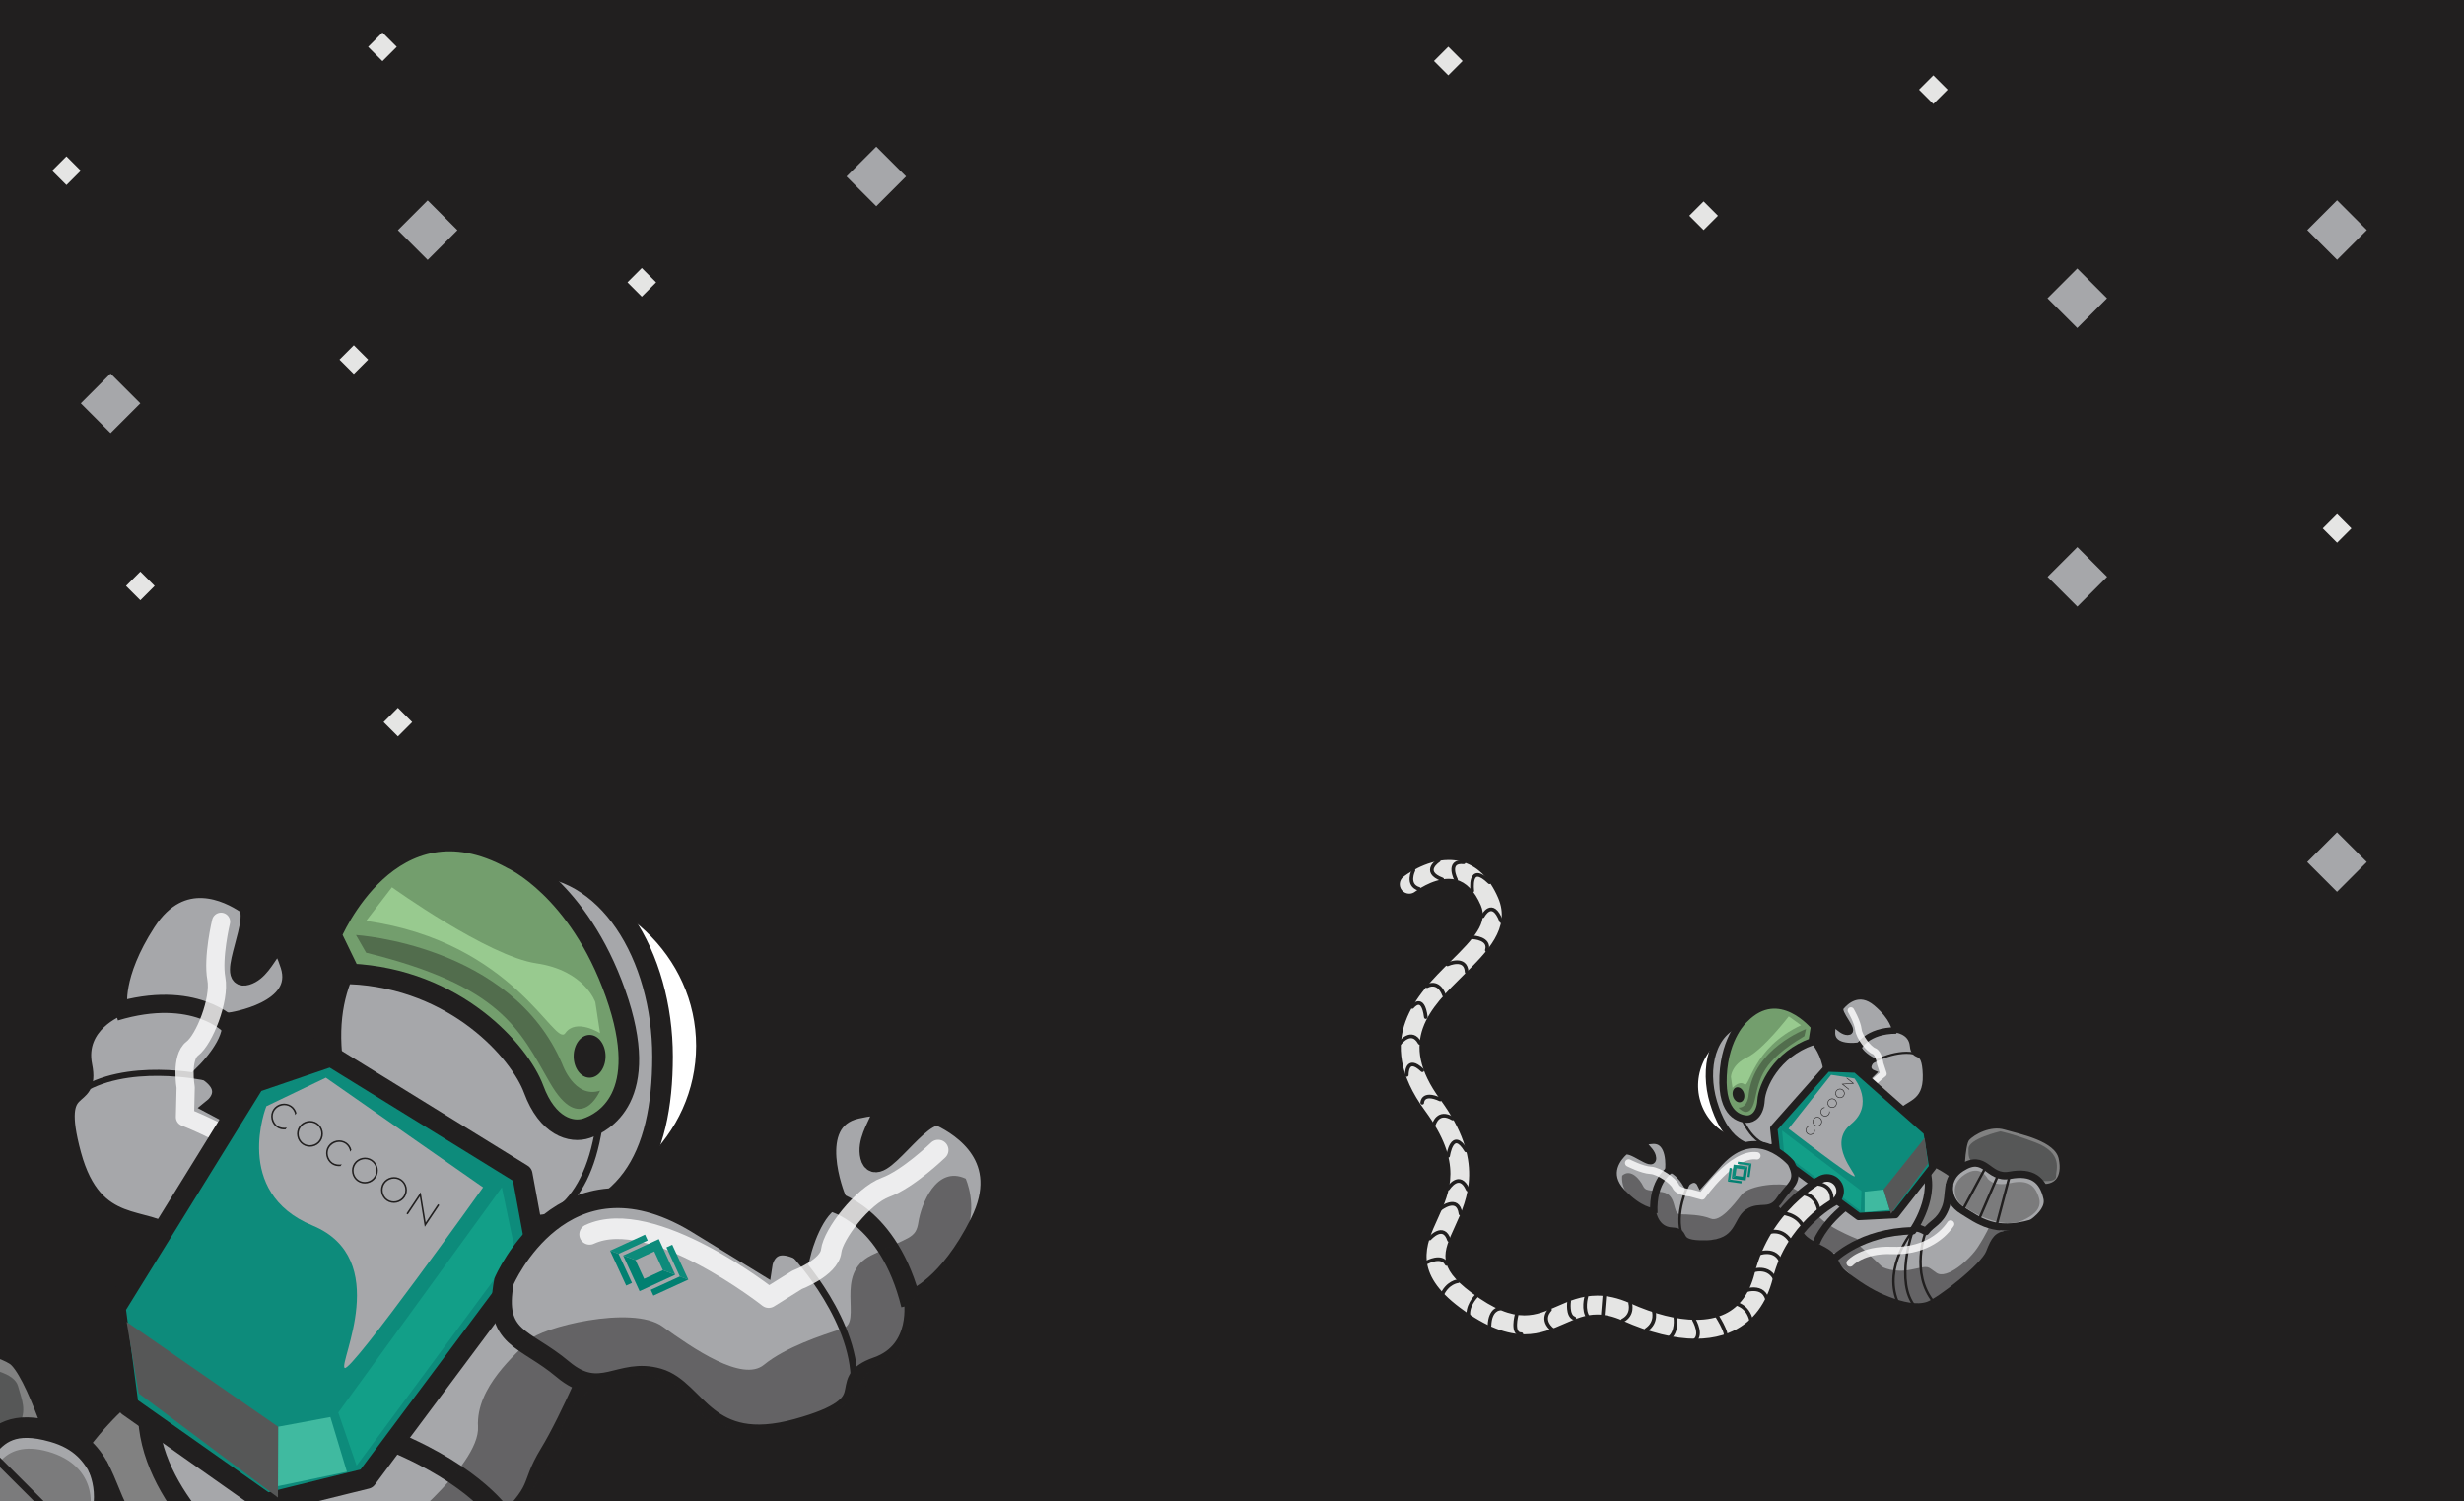 <?xml version="1.0" encoding="utf-8"?>
<!-- Generator: Adobe Illustrator 16.0.0, SVG Export Plug-In . SVG Version: 6.00 Build 0)  -->
<!DOCTYPE svg PUBLIC "-//W3C//DTD SVG 1.1//EN" "http://www.w3.org/Graphics/SVG/1.1/DTD/svg11.dtd">
<svg version="1.1" id="Layer_1" xmlns="http://www.w3.org/2000/svg" xmlns:xlink="http://www.w3.org/1999/xlink" x="0px" y="0px"
	 width="768px" height="468px" viewBox="0 0 768 468" enable-background="new 0 0 768 468" xml:space="preserve">
<g>
	<rect x="-15.842" y="-10" fill="#211F1F" width="791.842" height="482.875"/>
	<g>
		<defs>
			<rect id="SVGID_1_" x="-16.41" y="-10" width="792.41" height="482.875"/>
		</defs>
		<clipPath id="SVGID_2_">
			<use xlink:href="#SVGID_1_"  overflow="visible"/>
		</clipPath>
		<path clip-path="url(#SVGID_2_)" fill="#A6A7AA" d="M98.624,408.715c0,0,24.399-33.213-12.783-53.622L66.56,344.874
			c0,0,6.55-5.336-2.438-11.015c0,0,9.087-9.033,7.678-15.525c0,0,22.881-3.262,18.338-17.431
			c-4.542-14.165-5.727,1.187-13.207,3.408c-7.479,2.222,4.705-18.897-0.535-22.395c-5.24-3.498-19.812-11.005-30.571,5.607
			c-10.758,16.614-8.829,26.464-8.829,26.464s-13.604,5.106-10.988,18.214c2.617,13.106-10.293,2.419-3.432,27.671
			c6.862,25.25,23.19,18.168,31.359,25.794c8.17,7.627,2.652,16.888,15.599,21.439C82.48,411.66,86.35,419.448,98.624,408.715"/>
		<path clip-path="url(#SVGID_2_)" fill="none" stroke="#211F1F" stroke-width="5.502" stroke-miterlimit="10" d="M98.624,408.715
			c0,0,24.399-33.213-12.783-53.622L66.56,344.874c0,0,6.55-5.336-2.438-11.015c0,0,9.087-9.033,7.678-15.525
			c0,0,22.881-3.262,18.338-17.431c-4.542-14.165-5.727,1.187-13.207,3.408c-7.479,2.222,4.705-18.897-0.535-22.395
			c-5.24-3.498-19.812-11.005-30.571,5.607c-10.758,16.614-8.829,26.464-8.829,26.464s-13.604,5.106-10.988,18.214
			c2.617,13.106-10.293,2.419-3.432,27.671c6.862,25.25,23.19,18.168,31.359,25.794c8.17,7.627,2.652,16.888,15.599,21.439
			C82.48,411.66,86.35,419.448,98.624,408.715z"/>
		<path clip-path="url(#SVGID_2_)" fill="none" stroke="#211F1F" stroke-width="5.669" stroke-miterlimit="10" d="M71.794,319.842
			c0,0-11.073-11.954-35.862-4.478"/>
		<path clip-path="url(#SVGID_2_)" fill="none" stroke="#211F1F" stroke-width="1.89" stroke-miterlimit="10" d="M63.883,335.84
			c0,0-24.962-5.457-39.755,4.895"/>
		<g opacity="0.8" clip-path="url(#SVGID_2_)">
			<g>
				<defs>
					<rect id="SVGID_3_" x="54.587" y="284.377" width="46.095" height="100.377"/>
				</defs>
				<clipPath id="SVGID_4_">
					<use xlink:href="#SVGID_3_"  overflow="visible"/>
				</clipPath>
				
					<path clip-path="url(#SVGID_4_)" fill="none" stroke="#FFFFFF" stroke-width="5.67" stroke-linecap="round" stroke-linejoin="round" stroke-miterlimit="10" d="
					M68.895,287.303c0,0-2.678,11.14-1.462,17.731c1.214,6.593-3.791,19.017-7.493,21.812c-3.702,2.796-2.07,12.105-2.07,12.105
					l-0.222,9.253c0,0,38.241,14.738,40.11,33.626"/>
			</g>
		</g>
		<path clip-path="url(#SVGID_2_)" fill="#818181" d="M55.454,422.403c0,0-22.053,12.017-35.283,34.437
			c0,0-8.821-30.283-15.437-34.437c-6.616-4.154-24.015-7.607-35.529,0c-11.516,7.607-40.917,22.614-39.448,40.838
			c1.47,18.224,12.497,25.531,27.198,18.568c14.701-6.961,35.624,12.886,35.624,12.886l56.259,23.758
			c0,0,45.636-25.228,46.339-28.168C95.882,487.345,55.454,422.403,55.454,422.403"/>
		
			<path clip-path="url(#SVGID_2_)" fill="none" stroke="#211F1F" stroke-width="6.412" stroke-linecap="round" stroke-linejoin="round" stroke-miterlimit="10" d="
			M55.454,422.403c0,0-22.053,12.017-35.283,34.437c0,0-8.821-30.283-15.437-34.437c-6.616-4.154-24.015-7.607-35.529,0
			c-11.516,7.607-40.917,22.614-39.448,40.838c1.47,18.224,12.497,25.531,27.198,18.568c14.701-6.961,35.624,12.886,35.624,12.886
			l56.259,23.758c0,0,45.636-25.228,46.339-28.168C95.882,487.345,55.454,422.403,55.454,422.403z"/>
		<path clip-path="url(#SVGID_2_)" fill="#565757" d="M-25.293,425.597c0,0,28.642-1.86,30.927,6.48
			c2.285,8.34,6.666,13.199-23.914,30.594c-30.579,17.396-40.723,19.571-42.113,14.358c-1.39-5.212-12.247-17.289,8.688-33.435
			C-34.676,430.463-25.293,425.597-25.293,425.597"/>
		<path clip-path="url(#SVGID_2_)" fill="#A6A7AA" d="M187.03,420.453c0,0-8.959,21.685-15.689,32.711
			c-6.73,11.026-1.298,10.292-16.51,24.625c-15.212,14.334-4.921,15.069-15.212,29.402c-10.291,14.334-18.744,23.155-28.667,30.872
			c-9.924,7.719-21.685,14.701-32.343,14.334c-10.659-0.367-56.232-18.009-64.317-28.3c-8.086-10.291-11.027-12.496-20.214-11.025
			c-9.188,1.471-40.429-4.043-41.532-20.214c-1.103-16.173,5.514-26.096,25.36-28.301c19.847-2.205,13.966-25.26,38.591-18.248
			c17.263,4.915,15.068,19.351,23.522,29.642c8.453,10.29,14.702,8.821,22.052,14.334c0,0,7.351-8.808,10.658-3.854
			c0,0-30.504-23.711-26.094-52.012c4.411-28.3,35.65-70.198,44.471-80.122c8.82-9.922,23.155-16.538,26.094-13.23
			C120.139,344.376,189.235,399.138,187.03,420.453"/>
		
			<path clip-path="url(#SVGID_2_)" fill="none" stroke="#211F1F" stroke-width="6.412" stroke-linecap="round" stroke-linejoin="round" stroke-miterlimit="10" d="
			M187.03,420.453c0,0-8.959,21.685-15.689,32.711c-6.73,11.026-1.298,10.292-16.51,24.625
			c-15.212,14.334-4.921,15.069-15.212,29.402c-10.291,14.334-18.744,23.155-28.667,30.872
			c-9.924,7.719-21.685,14.701-32.343,14.334c-10.659-0.367-56.232-18.009-64.317-28.3c-8.086-10.291-11.027-12.496-20.214-11.025
			c-9.188,1.471-40.429-4.043-41.532-20.214c-1.103-16.173,5.514-26.096,25.36-28.301c19.847-2.205,13.966-25.26,38.591-18.248
			c17.263,4.915,15.068,19.351,23.522,29.642c8.453,10.29,14.702,8.821,22.052,14.334c0,0,7.351-8.808,10.658-3.854
			c0,0-30.504-23.711-26.094-52.012c4.411-28.3,35.65-70.198,44.471-80.122c8.82-9.922,23.155-16.538,26.094-13.23
			C120.139,344.376,189.235,399.138,187.03,420.453z"/>
		<path clip-path="url(#SVGID_2_)" fill="#FFFFFF" d="M103.233,325.983c0,30.98,26.658,56.094,59.54,56.094
			c32.883,0,59.541-25.113,59.541-56.094s-26.657-56.095-59.541-56.095C129.891,269.889,103.233,295.003,103.233,325.983"/>
		
			<ellipse clip-path="url(#SVGID_2_)" fill="none" stroke="#211F1F" stroke-width="10.686" stroke-miterlimit="10" cx="162.773" cy="325.983" rx="59.54" ry="56.094"/>
		<path clip-path="url(#SVGID_2_)" fill="#A6A7AA" d="M162.773,269.888c26.869-1.041,43.736,28.459,43.736,59.438
			c0,30.98-10.853,52.752-43.736,52.752c0,0-56.425,4.875-59.54-56.096C100.605,274.545,162.773,269.888,162.773,269.888"/>
		<path clip-path="url(#SVGID_2_)" fill="none" stroke="#211F1F" stroke-width="6.412" stroke-miterlimit="10" d="M162.773,269.888
			c26.869-1.041,43.736,28.459,43.736,59.438c0,30.98-10.853,52.752-43.736,52.752c0,0-56.425,4.875-59.54-56.096
			C100.605,274.545,162.773,269.888,162.773,269.888"/>
		<path clip-path="url(#SVGID_2_)" fill="none" stroke="#211F1F" stroke-width="2.137" stroke-miterlimit="10" d="M154.831,271.067
			c0,0,31.832,24.466,32.934,58.259c1.103,33.792-8.453,50.394-24.992,52.752"/>
		<path clip-path="url(#SVGID_2_)" fill="#739E6D" d="M109.098,303.547l-5.865-12.097c0,0,18.376-44.654,56.416-23.721
			c0,0,20.621,9.224,32.199,41.888c11.576,32.665-4.149,40.383-8.965,42.037c-4.818,1.653-12.273-0.552-16.54-12.129
			C162.078,327.948,142.125,305.068,109.098,303.547"/>
		<path clip-path="url(#SVGID_2_)" fill="none" stroke="#211F1F" stroke-width="6.412" stroke-miterlimit="10" d="M109.098,303.547
			l-5.865-12.097c0,0,18.376-44.654,56.416-23.721c0,0,20.621,9.224,32.199,41.888c11.576,32.665-4.149,40.383-8.965,42.037
			c-4.818,1.653-12.273-0.552-16.54-12.129C162.078,327.948,142.125,305.068,109.098,303.547z"/>
		<path clip-path="url(#SVGID_2_)" fill="#526D4D" d="M110.951,291.45c0,0,48.515,3.001,64.318,40.276c0,0,3.761,10.812,11.76,8.238
			c0,0-6.014,14.35-15.688-2.573c-9.506-16.628-15.183-30.084-57.226-40.428L110.951,291.45z"/>
		<path clip-path="url(#SVGID_2_)" fill="#211F1F" d="M178.8,329.252c0,3.683,2.226,6.67,4.971,6.67c2.746,0,4.972-2.987,4.972-6.67
			c0-3.684-2.226-6.669-4.972-6.669C181.026,322.583,178.8,325.568,178.8,329.252"/>
		<path clip-path="url(#SVGID_2_)" fill="none" stroke="#211F1F" stroke-width="2.137" stroke-miterlimit="10" d="M235.544,395.365
			c0,0,12.336,40.796,6.536,54.076"/>
		<path clip-path="url(#SVGID_2_)" fill="none" stroke="#211F1F" stroke-width="2.137" stroke-miterlimit="10" d="M239.587,389.946
			c0,0,20.033,26.104,17.551,54.769"/>
		<polygon clip-path="url(#SVGID_2_)" fill="#0D8B7B" points="79.344,337.392 103.152,329.252 162.773,366.06 167.183,389.946 
			114.259,460.883 83.019,468.601 40.002,438.279 35.96,407.552 		"/>
		
			<polygon clip-path="url(#SVGID_2_)" fill="none" stroke="#211F1F" stroke-width="6.412" stroke-linecap="round" stroke-linejoin="round" stroke-miterlimit="10" points="
			79.344,337.392 103.152,329.252 162.773,366.06 167.183,389.946 114.259,460.883 83.019,468.601 40.002,438.279 35.96,407.552 		
			"/>
		<path clip-path="url(#SVGID_2_)" fill="none" stroke="#211F1F" stroke-width="6.412" stroke-miterlimit="10" d="M30.354,456.84
			c0,0,6.908,12.863-4.119,25.175C15.209,494.328,5.344,509.607-28.59,509.96"/>
		<polygon clip-path="url(#SVGID_2_)" fill="#129F88" points="156.417,370.104 105.438,440.301 111.146,456.839 160.568,389.946 		
			"/>
		<polygon clip-path="url(#SVGID_2_)" fill="#40BAA0" points="108.134,458.754 102.979,441.695 86.695,444.715 86.633,463.241 		"/>
		<path clip-path="url(#SVGID_2_)" fill="none" stroke="#211F1F" stroke-width="6.412" stroke-miterlimit="10" d="M156.417,472.644
			c0,0-8.179-12.593-33.622-23.202"/>
		<path clip-path="url(#SVGID_2_)" fill="#7B7B7C" d="M-2.616,461.042c0,0,2.313-12.946,17.641-8.574s15.437,18.343,9.924,25.507
			c-5.513,7.165-26.133,30.114-46.677,27.38c-20.543-2.735-19.479-12.851-18.745-18.921c0.736-6.072,3.677-14.157,19.848-15.261
			C-4.454,470.07-2.616,461.042-2.616,461.042"/>
		
			<line clip-path="url(#SVGID_2_)" fill="none" stroke="#211F1F" stroke-width="2.137" stroke-miterlimit="10" x1="-4.257" y1="451.566" x2="26.235" y2="482.016"/>
		
			<line clip-path="url(#SVGID_2_)" fill="none" stroke="#211F1F" stroke-width="2.137" stroke-miterlimit="10" x1="-12.711" y1="461.042" x2="15.178" y2="494.161"/>
		
			<line clip-path="url(#SVGID_2_)" fill="none" stroke="#211F1F" stroke-width="2.137" stroke-miterlimit="10" x1="-22.095" y1="464.559" x2="1.951" y2="503.628"/>
		<g opacity="0.5" clip-path="url(#SVGID_2_)">
			<g>
				<defs>
					<rect id="SVGID_5_" x="-32.423" y="466.791" width="22.351" height="41.11"/>
				</defs>
				<clipPath id="SVGID_6_">
					<use xlink:href="#SVGID_5_"  overflow="visible"/>
				</clipPath>
				<line clip-path="url(#SVGID_6_)" fill="#211F1F" x1="-10.072" y1="507.901" x2="-32.424" y2="466.79"/>
			</g>
		</g>
		<path clip-path="url(#SVGID_2_)" fill="#98CA8F" d="M122.161,276.566c0,0,29.954,21.5,45.023,23.705
			c15.069,2.204,18.376,12.128,18.376,12.128l1.47,9.632c0,0-7.525-4.736-10.842,0c-3.317,4.736-15.62-28.376-62.074-34.991
			L122.161,276.566z"/>
		<path clip-path="url(#SVGID_2_)" fill="#A6A7AA" d="M157.095,399.381c0,0,18.302-42.867,59.565-18.403l21.044,12.895
			c0,0,1.428-9.446,12.128-3.963c0,0,3.566-14.044,10.7-16.406c0,0-9.987-24.157,6.42-27.885s2.14,6.261,4.279,14.821
			c2.141,8.56,15.695-15.454,22.115-12.365c6.421,3.091,22.114,12.961,12.127,32.994c-9.988,20.032-20.687,23.821-20.687,23.821
			s2.853,16.184-11.415,21.177c-14.267,4.994,3.566,11.414-24.968,19.262c-28.534,7.847-31.03-12.127-43.158-15.694
			c-12.126-3.567-17.967,7.134-29.849-2.853C163.515,416.794,153.707,417.508,157.095,399.381"/>
		<path clip-path="url(#SVGID_2_)" fill="none" stroke="#211F1F" stroke-width="6.222" stroke-miterlimit="10" d="M157.095,399.381
			c0,0,18.302-42.867,59.565-18.403l21.044,12.895c0,0,1.428-9.446,12.128-3.963c0,0,3.566-14.044,10.7-16.406
			c0,0-9.987-24.157,6.42-27.885s2.14,6.261,4.279,14.821c2.141,8.56,15.695-15.454,22.115-12.365
			c6.421,3.091,22.114,12.961,12.127,32.994c-9.988,20.032-20.687,23.821-20.687,23.821s2.853,16.184-11.415,21.177
			c-14.267,4.994,3.566,11.414-24.968,19.262c-28.534,7.847-31.03-12.127-43.158-15.694c-12.126-3.567-17.967,7.134-29.849-2.853
			C163.515,416.794,153.707,417.508,157.095,399.381z"/>
		<path clip-path="url(#SVGID_2_)" fill="none" stroke="#211F1F" stroke-width="6.412" stroke-miterlimit="10" d="M259.066,374.375
			c0,0,18.009,3.905,24.992,32.342"/>
		<path clip-path="url(#SVGID_2_)" fill="none" stroke="#211F1F" stroke-width="2.137" stroke-miterlimit="10" d="M248.041,391.281
			c0,0,19.675,21.166,18.106,41.524"/>
		<g opacity="0.8" clip-path="url(#SVGID_2_)">
			<g>
				<defs>
					<rect id="SVGID_7_" x="180.464" y="355.169" width="115.262" height="52.604"/>
				</defs>
				<clipPath id="SVGID_8_">
					<use xlink:href="#SVGID_7_"  overflow="visible"/>
				</clipPath>
				
					<path clip-path="url(#SVGID_8_)" fill="none" stroke="#FFFFFF" stroke-width="6.412" stroke-linecap="round" stroke-linejoin="round" stroke-miterlimit="10" d="
					M292.418,358.477c0,0-9.308,9.017-16.425,11.625c-7.117,2.609-16.335,14.633-16.928,19.845
					c-0.592,5.213-10.596,8.98-10.596,8.98l-8.883,5.539c0,0-36.351-28.757-55.815-19.71"/>
			</g>
		</g>
		<path clip-path="url(#SVGID_2_)" fill="#A6A7AA" d="M83.019,344.815l18.552-8.894l49.001,34.18c0,0-41.286,57.939-43.155,56.297
			c-1.869-1.641,15.022-34.052-10.034-44.416C72.327,371.616,83.019,344.815,83.019,344.815"/>
		<path clip-path="url(#SVGID_2_)" fill="#211F1F" d="M92.014,347.536c-0.041-0.472-0.198-0.937-0.472-1.396
			c-0.273-0.459-0.611-0.823-1.011-1.092c-0.395-0.263-0.825-0.436-1.29-0.517c-0.464-0.079-0.928-0.069-1.39,0.033
			c-0.462,0.103-0.892,0.283-1.291,0.545c-0.398,0.261-0.729,0.589-0.992,0.982c-0.252,0.377-0.419,0.791-0.501,1.243
			c-0.083,0.452-0.078,0.905,0.015,1.362c0.1,0.459,0.276,0.895,0.532,1.305c0.256,0.41,0.571,0.739,0.943,0.988
			c0.189,0.127,0.401,0.233,0.638,0.32s0.483,0.151,0.74,0.193c0.258,0.043,0.514,0.06,0.767,0.054
			c0.253-0.007,0.485-0.045,0.696-0.111l-0.382,0.573c-0.484,0.053-0.957,0.029-1.418-0.074c-0.461-0.104-0.891-0.288-1.285-0.553
			c-0.441-0.294-0.809-0.666-1.101-1.112c-0.294-0.448-0.494-0.935-0.6-1.457c-0.106-0.524-0.114-1.049-0.023-1.575
			c0.09-0.525,0.287-1.015,0.589-1.466c0.306-0.459,0.685-0.832,1.135-1.12c0.451-0.291,0.938-0.486,1.463-0.589
			c0.524-0.103,1.048-0.104,1.574-0.002c0.526,0.099,1.015,0.302,1.467,0.604c0.39,0.26,0.723,0.593,1.001,0.995
			c0.278,0.404,0.469,0.836,0.579,1.292L92.014,347.536z"/>
		<path clip-path="url(#SVGID_2_)" fill="#211F1F" d="M99.971,351.172c0.293,0.448,0.491,0.933,0.595,1.454
			c0.103,0.521,0.105,1.045,0.007,1.57c-0.098,0.524-0.297,1.014-0.601,1.465c-0.302,0.452-0.677,0.824-1.125,1.115
			s-0.932,0.489-1.453,0.593c-0.522,0.104-1.046,0.106-1.571,0.007c-0.526-0.101-1.012-0.3-1.459-0.599s-0.816-0.671-1.106-1.117
			c-0.291-0.445-0.488-0.929-0.59-1.45c-0.103-0.522-0.107-1.047-0.011-1.574c0.095-0.527,0.294-1.016,0.596-1.468
			c0.302-0.452,0.677-0.823,1.125-1.115c0.448-0.291,0.932-0.488,1.453-0.593c0.521-0.104,1.045-0.105,1.571-0.006
			c0.525,0.101,1.011,0.3,1.459,0.598C99.309,350.352,99.677,350.725,99.971,351.172 M97.315,349.919
			c-0.461-0.086-0.92-0.082-1.378,0.016c-0.458,0.096-0.884,0.271-1.279,0.526c-0.395,0.256-0.726,0.582-0.993,0.984
			c-0.267,0.398-0.443,0.83-0.528,1.292c-0.085,0.462-0.084,0.923,0.004,1.38c0.088,0.456,0.259,0.882,0.512,1.279
			c0.254,0.396,0.578,0.725,0.973,0.99c0.395,0.263,0.824,0.438,1.288,0.521c0.462,0.083,0.921,0.078,1.377-0.017
			c0.456-0.093,0.882-0.268,1.279-0.527c0.397-0.257,0.727-0.585,0.99-0.979c0.264-0.394,0.441-0.821,0.531-1.286
			c0.091-0.463,0.091-0.925,0.002-1.387c-0.089-0.463-0.261-0.89-0.517-1.282c-0.255-0.394-0.581-0.722-0.976-0.986
			C98.204,350.18,97.776,350.004,97.315,349.919"/>
		<path clip-path="url(#SVGID_2_)" fill="#211F1F" d="M109.139,358.988c-0.042-0.472-0.198-0.938-0.472-1.397
			c-0.274-0.461-0.611-0.822-1.011-1.091c-0.395-0.264-0.825-0.437-1.29-0.517c-0.465-0.08-0.928-0.069-1.39,0.032
			c-0.462,0.103-0.892,0.284-1.291,0.545c-0.398,0.261-0.729,0.59-0.992,0.983c-0.252,0.377-0.419,0.79-0.501,1.243
			c-0.083,0.45-0.077,0.905,0.016,1.361c0.099,0.459,0.276,0.894,0.532,1.305c0.256,0.409,0.57,0.74,0.943,0.988
			c0.189,0.128,0.401,0.233,0.638,0.32s0.484,0.151,0.741,0.194c0.258,0.042,0.513,0.059,0.766,0.053
			c0.253-0.007,0.485-0.044,0.697-0.111l-0.383,0.573c-0.483,0.053-0.956,0.029-1.417-0.075c-0.461-0.104-0.891-0.288-1.286-0.552
			c-0.441-0.296-0.808-0.665-1.101-1.113c-0.294-0.447-0.495-0.934-0.599-1.456c-0.106-0.524-0.114-1.049-0.023-1.574
			c0.09-0.526,0.287-1.016,0.589-1.467c0.305-0.458,0.684-0.832,1.134-1.12c0.451-0.29,0.938-0.486,1.463-0.589
			c0.524-0.102,1.048-0.103,1.575-0.002c0.525,0.099,1.015,0.302,1.467,0.604c0.39,0.261,0.724,0.593,1.001,0.995
			c0.278,0.404,0.47,0.836,0.579,1.293L109.139,358.988z"/>
		<path clip-path="url(#SVGID_2_)" fill="#211F1F" d="M117.096,362.623c0.293,0.448,0.492,0.934,0.595,1.454
			c0.104,0.522,0.105,1.045,0.007,1.57s-0.298,1.014-0.601,1.466c-0.302,0.451-0.677,0.823-1.125,1.114s-0.932,0.489-1.454,0.592
			c-0.521,0.105-1.044,0.107-1.57,0.007s-1.012-0.299-1.459-0.598c-0.446-0.3-0.815-0.671-1.105-1.116
			c-0.291-0.446-0.487-0.931-0.59-1.451c-0.103-0.522-0.107-1.047-0.011-1.574c0.095-0.526,0.294-1.016,0.597-1.468
			c0.301-0.452,0.677-0.823,1.125-1.114c0.448-0.292,0.931-0.488,1.453-0.594c0.522-0.104,1.044-0.106,1.571-0.006
			c0.525,0.101,1.011,0.301,1.459,0.599C116.433,361.804,116.803,362.176,117.096,362.623 M114.441,361.369
			c-0.462-0.085-0.921-0.081-1.379,0.016c-0.457,0.097-0.884,0.271-1.278,0.528c-0.396,0.255-0.727,0.582-0.994,0.983
			c-0.267,0.398-0.444,0.83-0.529,1.292c-0.085,0.462-0.084,0.923,0.004,1.38c0.088,0.456,0.259,0.883,0.512,1.279
			c0.254,0.396,0.578,0.725,0.973,0.989s0.824,0.439,1.288,0.521c0.462,0.081,0.921,0.077,1.377-0.017
			c0.456-0.093,0.882-0.267,1.279-0.526c0.397-0.258,0.727-0.585,0.99-0.979c0.263-0.394,0.44-0.822,0.53-1.287
			c0.091-0.463,0.091-0.925,0.002-1.387c-0.089-0.463-0.261-0.89-0.517-1.282c-0.254-0.393-0.581-0.723-0.976-0.985
			C115.329,361.631,114.901,361.455,114.441,361.369"/>
		<path clip-path="url(#SVGID_2_)" fill="#211F1F" d="M126.153,368.679c0.293,0.448,0.491,0.933,0.594,1.454
			c0.104,0.521,0.105,1.045,0.008,1.571c-0.098,0.524-0.298,1.013-0.601,1.465c-0.303,0.451-0.677,0.823-1.125,1.114
			c-0.447,0.291-0.933,0.49-1.454,0.593c-0.521,0.104-1.045,0.106-1.57,0.007c-0.526-0.101-1.012-0.299-1.459-0.599
			c-0.447-0.299-0.816-0.671-1.106-1.116c-0.291-0.446-0.487-0.93-0.59-1.451c-0.103-0.521-0.107-1.046-0.012-1.574
			c0.095-0.527,0.294-1.016,0.597-1.468c0.301-0.451,0.677-0.823,1.125-1.114c0.448-0.292,0.932-0.489,1.453-0.593
			c0.522-0.104,1.045-0.106,1.571-0.007c0.525,0.101,1.011,0.3,1.459,0.599C125.49,367.858,125.859,368.231,126.153,368.679
			 M123.498,367.426c-0.461-0.086-0.92-0.082-1.379,0.016c-0.458,0.096-0.884,0.271-1.278,0.526
			c-0.395,0.257-0.726,0.583-0.994,0.984c-0.267,0.399-0.443,0.83-0.528,1.293c-0.085,0.461-0.084,0.921,0.004,1.379
			c0.087,0.457,0.259,0.883,0.512,1.279c0.254,0.396,0.578,0.725,0.973,0.99c0.395,0.264,0.824,0.438,1.288,0.521
			c0.462,0.084,0.921,0.079,1.377-0.016c0.456-0.093,0.882-0.269,1.279-0.528c0.396-0.257,0.727-0.585,0.989-0.978
			c0.264-0.395,0.44-0.822,0.53-1.287c0.091-0.462,0.091-0.925,0.002-1.387c-0.088-0.463-0.261-0.891-0.517-1.282
			c-0.254-0.393-0.581-0.721-0.976-0.986C124.385,367.687,123.958,367.512,123.498,367.426"/>
		<polygon clip-path="url(#SVGID_2_)" fill="#211F1F" points="132.395,382.396 130.864,372.911 127.1,378.541 126.688,378.266 
			131.126,371.628 132.684,381.068 136.507,375.353 136.919,375.628 		"/>
		<g opacity="0.5" clip-path="url(#SVGID_2_)">
			<g>
				<defs>
					<rect id="SVGID_9_" x="120.768" y="366.505" width="181.957" height="121.112"/>
				</defs>
				<clipPath id="SVGID_10_">
					<use xlink:href="#SVGID_9_"  overflow="visible"/>
				</clipPath>
				<path clip-path="url(#SVGID_10_)" fill="#211F1F" d="M300.989,367.374c0,0,3.905,8.435,0,17.468
					c-3.906,9.033-13.739,13.909-16.203,20.047c-2.463,6.14-0.58,20.037-8.793,20.037c-8.212,0-9.033,16.357-20.53,16.77
					c-11.497,0.409-30.828,8.946-37.507-2.286c-6.679-11.229-23.394-13.522-30.926-8.297c-7.531,5.228-10.67,8.453-12.315,16.026
					c-1.646,7.575-11.439,22.308-18.298,29.136c-6.858,6.829-16.811,11.344-16.811,11.344l-18.839-8.103
					c0,0,28.923-22.338,28.225-34.801c-0.7-12.463,12.03-22.686,15.726-26.813s32.258-11.302,41.792-4.431
					c9.535,6.873,24.894,17.438,31.586,11.949c6.693-5.487,18.152-9.304,24.535-11.296c6.383-1.993-2.89-17.001,8.932-22.843
					c11.824-5.841,13.877-5.051,14.698-10.372C287.08,375.586,291.754,363.122,300.989,367.374"/>
			</g>
		</g>
		<polygon clip-path="url(#SVGID_2_)" fill="#018071" points="200.771,398.611 206.613,395.924 210.461,397.349 199.348,402.459 
			194.237,391.347 198.084,392.77 		"/>
		<polygon clip-path="url(#SVGID_2_)" fill="#0D8B7B" points="203.927,390.083 198.084,392.771 194.237,391.346 205.35,386.236 
			210.461,397.348 206.613,395.925 		"/>
		<polygon clip-path="url(#SVGID_2_)" fill="#0D8B7B" points="190.154,389.836 201.039,384.842 201.871,386.654 192.801,390.815 		
			"/>
		<polygon clip-path="url(#SVGID_2_)" fill="#018071" points="190.154,389.836 195.168,400.712 196.978,399.877 192.801,390.815 		
			"/>
		<polygon clip-path="url(#SVGID_2_)" fill="#0D8B7B" points="214.544,398.859 209.529,387.983 207.72,388.817 211.897,397.881 		
			"/>
		<polygon clip-path="url(#SVGID_2_)" fill="#018071" points="214.544,398.859 203.658,403.853 202.827,402.042 211.897,397.881 		
			"/>
		<polygon clip-path="url(#SVGID_2_)" fill="#565757" points="39.479,412.043 86.694,444.714 86.633,466.791 43.236,434.317 		"/>
	</g>
	<g>
		<path fill="#A6A7AA" d="M579.269,359.68c0,0-11.798-8.862-1.164-19.703l5.554-5.498c0,0-2.797-1.151-0.304-4.026
			c0,0-4.048-2.158-4.236-4.528c0,0-8.182,1.247-8.089-4.079c0.092-5.326,2.087-0.186,4.879-0.196
			c2.794-0.014-3.566-5.992-2.133-7.732c1.436-1.742,5.654-5.822,11.061-1.239c5.405,4.582,5.763,8.158,5.763,8.158
			s5.19,0.344,5.65,5.107c0.458,4.763,3.778-0.235,4.037,9.13c0.26,9.365-6.069,8.627-8.082,12.085
			c-2.012,3.46,0.839,6.063-3.13,8.963C585.107,359.02,584.587,362.089,579.269,359.68"/>
		<path fill="none" stroke="#211F1F" stroke-width="1.97" stroke-miterlimit="10" d="M579.269,359.68c0,0-11.798-8.862-1.164-19.703
			l5.554-5.498c0,0-2.797-1.151-0.304-4.026c0,0-4.048-2.158-4.236-4.528c0,0-8.182,1.247-8.089-4.079
			c0.092-5.326,2.087-0.186,4.879-0.196c2.794-0.014-3.566-5.992-2.133-7.732c1.436-1.742,5.654-5.822,11.061-1.239
			c5.405,4.582,5.763,8.158,5.763,8.158s5.19,0.344,5.65,5.107c0.458,4.763,3.778-0.235,4.037,9.13
			c0.26,9.365-6.069,8.627-8.082,12.085c-2.012,3.46,0.839,6.063-3.13,8.963C585.107,359.02,584.587,362.089,579.269,359.68z"/>
		<path fill="none" stroke="#211F1F" stroke-width="2.03" stroke-miterlimit="10" d="M579.275,326.44c0,0,2.56-5.243,11.83-5.244"/>
		<path fill="none" stroke="#211F1F" stroke-width="0.677" stroke-miterlimit="10" d="M583.642,331.105
			c0,0,7.992-4.452,14.134-2.434"/>
		<g opacity="0.8">
			<g>
				<defs>
					<rect id="SVGID_11_" x="575.635" y="313.938" width="12.469" height="37.482"/>
				</defs>
				<clipPath id="SVGID_12_">
					<use xlink:href="#SVGID_11_"  overflow="visible"/>
				</clipPath>
				
					<path clip-path="url(#SVGID_12_)" fill="none" stroke="#FFFFFF" stroke-width="2.03" stroke-linecap="round" stroke-linejoin="round" stroke-miterlimit="10" d="
					M576.904,314.986c0,0,2.069,3.541,2.335,5.927c0.266,2.385,3.267,6.126,4.824,6.701c1.558,0.576,1.961,3.937,1.961,3.937
					l1.032,3.148c0,0-11.584,9.008-10.271,15.675"/>
			</g>
		</g>
		<path fill="#818181" d="M595.483,359.907c0,0,8.802,1.838,15.656,8.155c0,0-0.108-11.291,1.729-13.399
			c1.838-2.109,7.445-5.093,12.179-3.675c4.733,1.417,16.365,3.521,17.745,9.92s-1.643,10.045-7.402,9.177
			c-5.759-0.865-10.879,8.102-10.879,8.102l-16.828,13.962c0,0-18.252-3.929-18.798-4.864
			C588.339,386.35,595.483,359.907,595.483,359.907"/>
		
			<path fill="none" stroke="#211F1F" stroke-width="2.296" stroke-linecap="round" stroke-linejoin="round" stroke-miterlimit="10" d="
			M595.483,359.907c0,0,8.802,1.838,15.656,8.155c0,0-0.108-11.291,1.729-13.399c1.838-2.109,7.445-5.093,12.179-3.675
			c4.733,1.417,16.365,3.521,17.745,9.92s-1.643,10.045-7.402,9.177c-5.759-0.865-10.879,8.102-10.879,8.102l-16.828,13.962
			c0,0-18.252-3.929-18.798-4.864C588.339,386.35,595.483,359.907,595.483,359.907z"/>
		<path fill="#565757" d="M623.492,352.652c0,0-10.01,2.324-9.931,5.419c0.079,3.096-0.92,5.214,11.36,8.015
			c12.281,2.802,15.983,2.498,15.922,0.567c-0.064-1.931,2.41-7.192-6.437-10.562C627.213,353.349,623.492,352.652,623.492,352.652"
			/>
		<path fill="#A6A7AA" d="M550.177,372.846c0,0,5.314,6.507,8.762,9.59c3.447,3.085,1.51,3.394,8.206,6.734
			c6.697,3.341,3.245,4.656,8.255,8.506c5.011,3.849,8.819,5.999,13.02,7.618c4.2,1.62,8.953,2.797,12.569,1.569
			c3.615-1.229,17.414-11.988,19.121-16.354c1.708-4.362,2.487-5.424,5.789-5.868c3.302-0.448,13.44-5.567,12.146-11.224
			c-1.294-5.659-4.588-8.376-11.618-7.079c-7.032,1.296-7.4-7.215-15.116-2.266c-5.409,3.47-3.164,8.191-4.997,12.594
			c-1.834,4.402-4.128,4.544-6.077,7.194c0,0-3.432-2.26-4.052-0.22c0,0,8.004-11.282,3.564-20.527
			c-4.438-9.244-19.48-20.376-23.529-22.866c-4.05-2.489-9.646-3.274-10.312-1.838C565.24,339.85,547.218,365.768,550.177,372.846"
			/>
		
			<path fill="none" stroke="#211F1F" stroke-width="2.296" stroke-linecap="round" stroke-linejoin="round" stroke-miterlimit="10" d="
			M550.177,372.846c0,0,5.314,6.507,8.762,9.59c3.447,3.085,1.51,3.394,8.206,6.734c6.697,3.341,3.245,4.656,8.255,8.506
			c5.011,3.849,8.819,5.999,13.02,7.618c4.2,1.62,8.953,2.797,12.569,1.569c3.615-1.229,17.414-11.988,19.121-16.354
			c1.708-4.362,2.487-5.424,5.789-5.868c3.302-0.448,13.44-5.567,12.146-11.224c-1.294-5.659-4.588-8.376-11.618-7.079
			c-7.032,1.296-7.4-7.215-15.116-2.266c-5.409,3.47-3.164,8.191-4.997,12.594c-1.834,4.402-4.128,4.544-6.077,7.194
			c0,0-3.432-2.26-4.052-0.22c0,0,8.004-11.282,3.564-20.527c-4.438-9.244-19.48-20.376-23.529-22.866
			c-4.05-2.489-9.646-3.274-10.312-1.838C565.24,339.85,547.218,365.768,550.177,372.846z"/>
		<path fill="#FFFFFF" d="M569.133,331.796c3.205,10.62-3.337,21.985-14.609,25.387c-11.271,3.4-23.006-2.452-26.21-13.072
			c-3.203-10.62,3.337-21.984,14.608-25.386C554.195,315.323,565.93,321.177,569.133,331.796"/>
		
			<ellipse transform="matrix(0.957 -0.289 0.289 0.957 -74.224 172.888)" fill="none" stroke="#211F1F" stroke-width="3.826" stroke-miterlimit="10" cx="548.723" cy="337.953" rx="21.318" ry="20.085"/>
		<path fill="#A6A7AA" d="M542.922,318.725c-9.316,2.421-12.048,14.278-8.845,24.898c3.203,10.619,9.175,16.96,20.446,13.56
			c0,0,19.848-4.165,14.609-25.387C564.715,313.892,542.922,318.725,542.922,318.725"/>
		<path fill="none" stroke="#211F1F" stroke-width="2.296" stroke-miterlimit="10" d="M542.922,318.725
			c-9.316,2.421-12.048,14.278-8.845,24.898c3.203,10.619,9.175,16.96,20.446,13.56c0,0,19.848-4.165,14.609-25.387
			C564.715,313.892,542.922,318.725,542.922,318.725"/>
		<path fill="none" stroke="#211F1F" stroke-width="0.765" stroke-miterlimit="10" d="M545.768,318.307
			c0,0-8.383,11.68-5.266,23.377c3.117,11.698,8.108,16.401,14.021,15.499"/>
		<path fill="#739E6D" d="M564.803,324.712l0.759-4.754c0,0-10.916-13.407-21.792-2.297c0,0-6.113,5.295-6.705,17.688
			c-0.59,12.394,5.599,13.414,7.421,13.484c1.821,0.066,4.148-1.459,4.415-5.869C549.166,338.556,553.64,328.648,564.803,324.712"/>
		<path fill="none" stroke="#211F1F" stroke-width="2.296" stroke-miterlimit="10" d="M564.803,324.712l0.759-4.754
			c0,0-10.916-13.407-21.792-2.297c0,0-6.113,5.295-6.705,17.688c-0.59,12.394,5.599,13.414,7.421,13.484
			c1.821,0.066,4.148-1.459,4.415-5.869C549.166,338.556,553.64,328.648,564.803,324.712z"/>
		<path fill="#526D4D" d="M562.916,320.756c0,0-16.319,6.047-17.883,20.458c0,0-0.172,4.096-3.18,4.041c0,0,3.547,4.297,5.112-2.504
			c1.54-6.683,2.094-11.883,15.437-19.777L562.916,320.756z"/>
		<path fill="#211F1F" d="M543.567,340.731c0.381,1.264-0.074,2.517-1.014,2.8c-0.941,0.284-2.013-0.51-2.394-1.773
			c-0.381-1.261,0.073-2.516,1.014-2.799C542.114,338.675,543.187,339.469,543.567,340.731"/>
		<path fill="none" stroke="#211F1F" stroke-width="0.765" stroke-miterlimit="10" d="M530.953,369.263c0,0-0.01,15.26,3.353,19.212
			"/>
		<path fill="none" stroke="#211F1F" stroke-width="0.765" stroke-miterlimit="10" d="M529.007,367.822
			c0,0-4.168,11.021-0.353,20.59"/>
		<path fill="none" stroke="#211F1F" stroke-width="0.765" stroke-miterlimit="10" d="M600.235,383.86
			c0,0-5.025,12.961,2.561,22.115"/>
		<path fill="none" stroke="#211F1F" stroke-width="0.765" stroke-miterlimit="10" d="M596.976,407.354
			c-6.529-7.645-0.793-23.712-0.793-23.712s-9.292,11.115-4.775,21.987"/>
		<polygon fill="#0D8B7B" points="578.502,333.236 569.499,332.908 552.867,351.69 553.825,360.335 579.305,379.179 
			590.811,378.594 602.422,363.752 600.629,352.801 		"/>
		
			<polygon fill="none" stroke="#211F1F" stroke-width="2.296" stroke-linecap="round" stroke-linejoin="round" stroke-miterlimit="10" points="
			578.502,333.236 569.499,332.908 552.867,351.69 553.825,360.335 579.305,379.179 590.811,378.594 602.422,363.752 
			600.629,352.801 		"/>
		<path fill="none" stroke="#211F1F" stroke-width="2.296" stroke-miterlimit="10" d="M607.648,369.116c0,0-1.038,5.123,4.016,8.204
			c5.052,3.081,10.014,7.298,21.683,3.911"/>
		<polygon fill="#129F88" points="555.465,352.42 580.2,371.212 579.953,377.472 556.095,359.651 		"/>
		<polygon fill="#40BAA0" points="581.184,377.815 581.187,371.436 587.081,370.787 589.018,377.131 		"/>
		<path fill="none" stroke="#211F1F" stroke-width="2.296" stroke-miterlimit="10" d="M571.517,392.524
			c0,0,8.548-8.622,24.666-8.882"/>
		<path fill="none" stroke="#211F1F" stroke-width="2.296" stroke-miterlimit="10" d="M566.068,387.57c0,0,1.501-5.161,9.127-11.43"
			/>
		<path fill="#7B7B7C" d="M619.385,367.147c0,0-2.132-4.198-6.934-1.116c-4.803,3.085-3.396,7.885-0.765,9.77
			c2.63,1.887,12.073,7.622,18.832,4.56c6.759-3.062,5.347-6.419,4.469-8.424c-0.881-2.005-2.724-4.474-8.382-3.178
			C620.947,370.053,619.385,367.147,619.385,367.147"/>
		
			<line fill="none" stroke="#211F1F" stroke-width="0.765" stroke-miterlimit="10" x1="618.968" y1="363.729" x2="611.663" y2="377.32"/>
		
			<line fill="none" stroke="#211F1F" stroke-width="0.765" stroke-miterlimit="10" x1="622.845" y1="366.104" x2="616.71" y2="380.341"/>
		
			<line fill="none" stroke="#211F1F" stroke-width="0.765" stroke-miterlimit="10" x1="626.426" y1="366.339" x2="622.223" y2="382.218"/>
		<g opacity="0.5">
			<g>
				<defs>
					<rect id="SVGID_13_" x="626.786" y="366.035" width="3.41" height="16.404"/>
				</defs>
				<clipPath id="SVGID_14_">
					<use xlink:href="#SVGID_13_"  overflow="visible"/>
				</clipPath>
				<line clip-path="url(#SVGID_14_)" fill="#211F1F" x1="626.786" y1="382.439" x2="630.196" y2="366.035"/>
			</g>
		</g>
		<path fill="#98CA8F" d="M557.534,316.814c0,0-8.044,10.466-12.981,12.781c-4.938,2.314-5.045,6.058-5.045,6.058l0.491,3.453
			c0,0,2.092-2.401,3.717-1.122c1.627,1.282,2.421-11.341,17.66-18.412L557.534,316.814z"/>
		<path fill="#A6A7AA" d="M558.261,362.526c0,0-10.708-12.802-22.322-0.148l-5.881,6.597c0,0-1.466-3.092-4.567-0.105
			c0,0-2.674-4.445-5.363-4.518c0,0,0.924-9.312-5.086-8.895c-6.008,0.419-0.086,2.368,0.066,5.522
			c0.151,3.156-6.978-3.675-8.858-1.95c-1.882,1.723-6.24,6.729-0.745,12.563c5.493,5.834,9.554,6.026,9.554,6.026
			s0.696,5.844,6.103,6.079c5.407,0.237-0.042,4.282,10.551,4.021s9.383-7.366,13.173-9.844c3.787-2.477,6.896,0.588,9.937-4.065
			C557.859,369.16,561.295,368.389,558.261,362.526"/>
		<path fill="none" stroke="#211F1F" stroke-width="2.228" stroke-miterlimit="10" d="M558.261,362.526
			c0,0-10.708-12.802-22.322-0.148l-5.881,6.597c0,0-1.466-3.092-4.567-0.105c0,0-2.674-4.445-5.363-4.518
			c0,0,0.924-9.312-5.086-8.895c-6.008,0.419-0.086,2.368,0.066,5.522c0.151,3.156-6.978-3.675-8.858-1.95
			c-1.882,1.723-6.24,6.729-0.745,12.563c5.493,5.834,9.554,6.026,9.554,6.026s0.696,5.844,6.103,6.079
			c5.407,0.237-0.042,4.282,10.551,4.021s9.383-7.366,13.173-9.844c3.787-2.477,6.896,0.588,9.937-4.065
			C557.859,369.16,561.295,368.389,558.261,362.526z"/>
		<path fill="none" stroke="#211F1F" stroke-width="2.296" stroke-miterlimit="10" d="M520.719,364.5c0,0-5.77,3.2-5.222,13.671"/>
		<path fill="none" stroke="#211F1F" stroke-width="0.765" stroke-miterlimit="10" d="M526.247,369.154c0,0-4.556,9.29-1.913,16.107
			"/>
		<g opacity="0.8">
			<g>
				<defs>
					<rect id="SVGID_15_" x="506.457" y="359.026" width="42.331" height="14.959"/>
				</defs>
				<clipPath id="SVGID_16_">
					<use xlink:href="#SVGID_15_"  overflow="visible"/>
				</clipPath>
				
					<path clip-path="url(#SVGID_16_)" fill="none" stroke="#FFFFFF" stroke-width="2.296" stroke-linecap="round" stroke-linejoin="round" stroke-miterlimit="10" d="
					M507.643,362.498c0,0,4.123,2.129,6.832,2.288c2.709,0.157,7.113,3.325,7.855,5.051c0.741,1.727,4.561,1.982,4.561,1.982
					l3.618,0.98c0,0,9.485-13.616,17.095-12.527"/>
			</g>
		</g>
		<path fill="#A6A7AA" d="M578.01,336.162l-7.278-1.13l-13.263,16.783c0,0,20.144,15.592,20.614,14.835
			c0.472-0.756-8.671-10.119-1.153-16.264C584.447,344.243,578.01,336.162,578.01,336.162"/>
		<path fill="#211F1F" d="M564.196,351.054c-0.168,0-0.34,0.04-0.512,0.123c-0.173,0.084-0.313,0.191-0.421,0.326
			c-0.108,0.134-0.182,0.281-0.226,0.445c-0.043,0.163-0.054,0.327-0.032,0.495c0.021,0.169,0.074,0.327,0.154,0.478
			c0.079,0.15,0.187,0.279,0.318,0.385c0.127,0.104,0.27,0.175,0.427,0.218c0.16,0.045,0.321,0.058,0.487,0.037
			c0.167-0.021,0.329-0.069,0.481-0.147c0.155-0.079,0.282-0.18,0.383-0.306c0.051-0.063,0.096-0.136,0.135-0.216
			c0.038-0.082,0.068-0.169,0.093-0.26c0.022-0.09,0.037-0.182,0.042-0.272c0.007-0.09,0-0.174-0.018-0.252l0.192,0.155
			c0.004,0.175-0.02,0.343-0.071,0.504c-0.051,0.161-0.13,0.308-0.237,0.44c-0.119,0.148-0.264,0.268-0.432,0.358
			c-0.17,0.09-0.349,0.146-0.538,0.167c-0.19,0.021-0.378,0.008-0.562-0.04c-0.185-0.05-0.353-0.136-0.504-0.258
			c-0.155-0.124-0.274-0.271-0.364-0.438c-0.09-0.171-0.145-0.351-0.164-0.541c-0.021-0.19-0.004-0.377,0.049-0.562
			c0.052-0.185,0.139-0.353,0.261-0.504c0.104-0.131,0.234-0.239,0.387-0.325c0.153-0.087,0.313-0.142,0.479-0.167L564.196,351.054z
			"/>
		<path fill="#211F1F" d="M565.743,348.328c0.17-0.09,0.35-0.145,0.538-0.165c0.19-0.021,0.376-0.006,0.561,0.046
			s0.351,0.14,0.503,0.262c0.151,0.121,0.272,0.267,0.362,0.436c0.091,0.169,0.146,0.348,0.165,0.536
			c0.022,0.19,0.005,0.377-0.047,0.561c-0.053,0.186-0.139,0.353-0.259,0.502c-0.121,0.15-0.266,0.271-0.433,0.36
			c-0.169,0.09-0.348,0.145-0.537,0.163c-0.189,0.022-0.376,0.005-0.562-0.045c-0.185-0.051-0.353-0.137-0.504-0.259
			s-0.273-0.268-0.363-0.436c-0.09-0.169-0.145-0.348-0.165-0.537c-0.021-0.189-0.005-0.376,0.048-0.561
			c0.053-0.186,0.14-0.352,0.26-0.502C565.432,348.54,565.576,348.42,565.743,348.328 M565.213,349.237
			c-0.046,0.161-0.058,0.325-0.038,0.492c0.021,0.166,0.069,0.323,0.148,0.473c0.079,0.147,0.185,0.276,0.318,0.385
			c0.135,0.108,0.283,0.185,0.446,0.229c0.162,0.045,0.324,0.06,0.491,0.041c0.165-0.017,0.323-0.063,0.473-0.143
			c0.148-0.077,0.277-0.182,0.384-0.314c0.106-0.134,0.182-0.281,0.226-0.444c0.045-0.16,0.058-0.325,0.039-0.491
			c-0.021-0.166-0.068-0.323-0.148-0.473s-0.186-0.278-0.318-0.384s-0.279-0.183-0.442-0.229c-0.162-0.047-0.325-0.062-0.494-0.045
			c-0.168,0.018-0.325,0.065-0.474,0.145c-0.147,0.079-0.276,0.185-0.382,0.316C565.334,348.929,565.258,349.075,565.213,349.237"/>
		<path fill="#211F1F" d="M568.819,345.306c-0.169,0-0.34,0.042-0.512,0.123c-0.173,0.084-0.312,0.191-0.421,0.327
			c-0.108,0.132-0.182,0.281-0.226,0.444c-0.043,0.162-0.053,0.328-0.032,0.496c0.022,0.168,0.074,0.327,0.153,0.477
			c0.081,0.152,0.187,0.279,0.319,0.386c0.127,0.104,0.27,0.174,0.427,0.218c0.16,0.044,0.321,0.057,0.487,0.037
			c0.167-0.021,0.329-0.071,0.482-0.147c0.154-0.079,0.281-0.181,0.383-0.307c0.051-0.062,0.096-0.136,0.135-0.217
			c0.038-0.081,0.067-0.168,0.091-0.26c0.023-0.089,0.039-0.18,0.044-0.271c0.006-0.089,0-0.174-0.019-0.252l0.192,0.155
			c0.004,0.174-0.02,0.342-0.071,0.504c-0.052,0.16-0.13,0.309-0.237,0.439c-0.119,0.149-0.263,0.268-0.431,0.358
			c-0.17,0.091-0.35,0.147-0.54,0.169c-0.189,0.021-0.377,0.007-0.562-0.042s-0.353-0.135-0.505-0.257
			c-0.153-0.123-0.273-0.27-0.363-0.439c-0.089-0.171-0.144-0.35-0.164-0.541c-0.02-0.189-0.004-0.376,0.049-0.561
			s0.139-0.354,0.261-0.504c0.105-0.132,0.235-0.24,0.387-0.326c0.153-0.087,0.313-0.141,0.479-0.166L568.819,345.306z"/>
		<path fill="#211F1F" d="M570.366,342.581c0.17-0.09,0.35-0.146,0.539-0.166s0.376-0.006,0.56,0.047
			c0.184,0.052,0.352,0.139,0.503,0.261s0.272,0.268,0.362,0.437s0.146,0.349,0.166,0.537c0.021,0.189,0.006,0.376-0.047,0.559
			c-0.054,0.186-0.139,0.354-0.259,0.502c-0.121,0.15-0.267,0.271-0.433,0.36c-0.169,0.089-0.349,0.146-0.538,0.164
			c-0.188,0.021-0.376,0.005-0.562-0.046c-0.184-0.05-0.352-0.136-0.504-0.258c-0.151-0.123-0.272-0.268-0.362-0.436
			c-0.09-0.169-0.146-0.348-0.165-0.538c-0.022-0.188-0.006-0.375,0.047-0.561c0.053-0.185,0.139-0.352,0.26-0.5
			C570.055,342.792,570.198,342.672,570.366,342.581 M569.837,343.488c-0.046,0.163-0.059,0.327-0.039,0.493s0.07,0.324,0.148,0.473
			c0.079,0.148,0.186,0.277,0.319,0.385s0.282,0.185,0.445,0.23c0.161,0.044,0.325,0.059,0.492,0.041
			c0.164-0.017,0.322-0.064,0.473-0.142c0.147-0.078,0.275-0.183,0.384-0.316c0.105-0.134,0.181-0.281,0.226-0.443
			c0.044-0.162,0.057-0.325,0.038-0.491c-0.021-0.165-0.068-0.324-0.148-0.473c-0.08-0.15-0.186-0.278-0.317-0.384
			c-0.133-0.106-0.28-0.183-0.442-0.23c-0.162-0.047-0.326-0.061-0.495-0.045c-0.168,0.018-0.326,0.066-0.474,0.146
			c-0.147,0.078-0.275,0.184-0.382,0.316S569.882,343.328,569.837,343.488"/>
		<path fill="#211F1F" d="M572.812,339.543c0.17-0.09,0.35-0.147,0.537-0.167c0.191-0.021,0.377-0.005,0.561,0.046
			c0.186,0.053,0.353,0.14,0.504,0.261c0.151,0.122,0.272,0.268,0.363,0.438c0.09,0.167,0.145,0.347,0.164,0.536
			c0.022,0.189,0.005,0.376-0.047,0.561c-0.053,0.185-0.138,0.352-0.259,0.501c-0.121,0.151-0.266,0.271-0.433,0.36
			c-0.169,0.089-0.348,0.144-0.537,0.164s-0.376,0.006-0.562-0.045c-0.186-0.052-0.353-0.137-0.504-0.26
			c-0.152-0.121-0.272-0.267-0.363-0.436c-0.09-0.17-0.145-0.348-0.165-0.537c-0.021-0.188-0.004-0.376,0.047-0.561
			c0.054-0.184,0.14-0.352,0.261-0.502C572.5,339.754,572.645,339.633,572.812,339.543 M572.281,340.45
			c-0.046,0.162-0.058,0.326-0.037,0.491c0.02,0.167,0.068,0.324,0.147,0.473s0.185,0.278,0.318,0.385
			c0.136,0.109,0.283,0.186,0.445,0.23c0.163,0.045,0.325,0.059,0.492,0.042c0.165-0.017,0.323-0.064,0.473-0.144
			c0.148-0.078,0.277-0.183,0.384-0.315c0.106-0.132,0.182-0.281,0.226-0.442c0.045-0.161,0.058-0.326,0.039-0.492
			c-0.021-0.165-0.068-0.322-0.149-0.473c-0.079-0.149-0.186-0.276-0.317-0.385c-0.133-0.105-0.279-0.181-0.442-0.229
			c-0.162-0.046-0.326-0.062-0.494-0.044c-0.168,0.017-0.325,0.064-0.474,0.144c-0.147,0.078-0.276,0.186-0.382,0.316
			C572.401,340.142,572.327,340.287,572.281,340.45"/>
		<polygon fill="#211F1F" points="577.9,337.747 574.47,337.996 576.358,339.514 576.248,339.653 574.021,337.861 577.436,337.603 
			575.519,336.06 575.629,335.921 		"/>
		<g opacity="0.5">
			<g>
				<defs>
					<rect id="SVGID_17_" x="505.584" y="365.654" width="73.415" height="25.311"/>
				</defs>
				<clipPath id="SVGID_18_">
					<use xlink:href="#SVGID_17_"  overflow="visible"/>
				</clipPath>
				<path clip-path="url(#SVGID_18_)" fill="#211F1F" d="M505.624,366.436c0,0-0.466,3.295,1.808,5.986
					c2.272,2.693,6.146,3.348,7.626,5.197c1.48,1.85,2.272,6.809,5.086,5.96c2.816-0.85,4.788,4.672,8.772,3.624
					c3.984-1.049,11.491-0.12,12.621-4.662c1.129-4.54,6.621-7.055,9.743-6.041c3.122,1.013,4.532,1.793,5.879,4.22
					c1.347,2.426,6.228,6.463,9.285,8.095c3.057,1.632,6.935,2.149,6.935,2.149l5.62-4.726c0,0-12.224-4.665-13.273-9.01
					c-1.049-4.345-6.469-6.532-8.163-7.565c-1.693-1.033-12.228-0.539-14.784,2.804c-2.559,3.342-6.73,8.551-9.592,7.361
					c-2.861-1.188-7.185-1.312-9.578-1.336c-2.395-0.021-0.768-6.125-5.425-6.904c-4.656-0.78-5.278-0.297-6.111-2.037
					C511.241,367.812,508.351,364.023,505.624,366.436"/>
			</g>
		</g>
		<polygon fill="#018071" points="543.208,366.779 540.929,366.462 539.757,367.348 544.094,367.951 544.698,363.612 543.525,364.5 
					"/>
		<polygon fill="#0D8B7B" points="541.245,364.182 543.525,364.5 544.697,363.613 540.359,363.01 539.757,367.349 540.929,366.462 
					"/>
		<polygon fill="#0D8B7B" points="545.94,362.673 541.692,362.088 541.595,362.794 545.134,363.283 		"/>
		<polygon fill="#018071" points="545.94,362.673 545.346,366.92 544.64,366.821 545.134,363.283 		"/>
		<polygon fill="#0D8B7B" points="538.514,368.288 539.107,364.042 539.813,364.141 539.318,367.678 		"/>
		<polygon fill="#018071" points="538.514,368.288 542.762,368.875 542.859,368.169 539.318,367.678 		"/>
		<g opacity="0.5">
			<g>
				<defs>
					<rect id="SVGID_19_" x="571.517" y="382.028" width="54.383" height="25.89"/>
				</defs>
				<clipPath id="SVGID_20_">
					<use xlink:href="#SVGID_19_"  overflow="visible"/>
				</clipPath>
				<path clip-path="url(#SVGID_20_)" fill="#211F1F" d="M620.181,382.028c0,0-1.101,2.7-3.727,6.718
					c-2.629,4.017-9.697,10.142-12.863,8.025c-3.168-2.116-1.985-2.326-7.624-1.088s-9.547-0.724-9.586-1.055l-7.817-7.323
					l-7.047,5.218l10.854,9.888l12.736,5.507l5.882-1.055l4.343-2.507l10.999-9.037l4.172-5.791l2.376-5.14l3.021,0.253
					L620.181,382.028z"/>
			</g>
		</g>
		<g opacity="0.8">
			<g>
				<defs>
					<rect id="SVGID_21_" x="575.485" y="380.34" width="33.678" height="14.528"/>
				</defs>
				<clipPath id="SVGID_22_">
					<use xlink:href="#SVGID_21_"  overflow="visible"/>
				</clipPath>
				
					<path clip-path="url(#SVGID_22_)" fill="none" stroke="#FFFFFF" stroke-width="2.296" stroke-linecap="round" stroke-linejoin="round" stroke-miterlimit="10" d="
					M576.669,393.683c0,0,3.796-4.278,12.964-3.91c9.166,0.369,15.378-3.832,18.346-8.247"/>
			</g>
		</g>
		<polygon fill="#565757" points="599.887,354.704 587.081,370.787 589.386,378.348 600.903,362.728 		"/>
		<path fill="#E5E5E4" d="M528.565,418.47c-6.876,0-14.719-1.947-23.312-5.784c-2.67-1.195-5.093-1.773-7.406-1.773
			c-3.46,0-6.335,1.263-9.663,2.727c-3.681,1.614-7.851,3.446-12.995,3.446c-6.318,0.001-13.134-2.795-20.831-8.548
			c-15.373-11.486-11.094-20.854-7.318-29.118c3.958-8.664,7.694-16.842-3.826-32.533c-17.05-23.221-1.948-38.145,8.045-48.02
			c7.729-7.635,11.156-11.725,9.212-16.224c-1.788-4.136-4.125-6.593-6.939-7.3c-0.626-0.157-1.297-0.236-1.997-0.236
			c-4.846,0-9.696,3.708-9.744,3.745c-0.724,0.568-1.63,0.882-2.553,0.882c-1.264,0-2.438-0.567-3.224-1.556
			c-1.408-1.778-1.109-4.374,0.666-5.784c0.286-0.227,7.062-5.521,14.87-5.521c1.37,0,2.71,0.164,3.986,0.484
			c5.43,1.363,9.633,5.406,12.491,12.02c4.393,10.154-3.774,18.225-10.979,25.346c-10.755,10.626-20.041,19.802-7.199,37.291
			c14.381,19.586,8.775,31.858,4.684,40.819c-3.64,7.965-5.3,11.597,4.754,19.109c6.289,4.699,11.324,6.889,15.845,6.889
			c3.52,0,6.542-1.327,9.742-2.73c3.66-1.608,7.809-3.431,12.964-3.431c3.488,0,7.013,0.818,10.775,2.497
			c7.396,3.304,14.307,5.049,19.983,5.049c3.326,0,6.221-0.585,8.6-1.744c4.221-2.051,7.096-6.017,8.546-11.791
			c5.051-20.109,21.108-28.706,21.789-29.062c0.588-0.308,1.247-0.468,1.903-0.468c1.542,0,2.94,0.846,3.652,2.21
			c0.51,0.974,0.609,2.088,0.279,3.137c-0.327,1.05-1.047,1.908-2.021,2.417c-0.126,0.069-13.515,7.423-17.619,23.772
			c-2.07,8.244-6.421,14.027-12.931,17.189c-1.135,0.552-2.339,1.021-3.579,1.395C534.576,418.066,531.666,418.47,528.565,418.47"/>
		<path fill="#211F1F" d="M451.548,268.05c1.213,0,2.455,0.136,3.7,0.449c5.057,1.269,8.992,5.086,11.698,11.343
			c4.074,9.419-3.45,16.854-10.727,24.044c-10.677,10.551-20.762,20.516-7.319,38.824c13.975,19.032,8.532,30.942,4.56,39.639
			c-3.67,8.032-5.692,12.456,5.121,20.535c7.183,5.367,12.28,7.123,16.55,7.123c3.766,0,6.885-1.368,10.215-2.83
			c3.644-1.601,7.587-3.331,12.492-3.331c3.016,0,6.396,0.654,10.294,2.396c7.648,3.415,14.631,5.15,20.463,5.15
			c3.481,0,6.553-0.616,9.116-1.862c4.547-2.209,7.632-6.436,9.171-12.562c4.925-19.612,20.533-27.961,21.193-28.307
			c0.436-0.228,0.901-0.334,1.358-0.334c1.062,0,2.086,0.574,2.61,1.577c0.752,1.44,0.193,3.218-1.244,3.97
			c-0.133,0.069-13.952,7.553-18.215,24.527c-1.981,7.891-6.121,13.414-12.305,16.418c-1.082,0.525-2.218,0.968-3.403,1.325
			c-2.543,0.768-5.324,1.15-8.312,1.15c-6.664,0-14.37-1.903-22.831-5.683c-3.021-1.35-5.577-1.876-7.888-1.876
			c-3.704,0-6.78,1.351-10.137,2.826c-3.693,1.62-7.624,3.349-12.522,3.349c-5.28,0-11.686-2.008-20.126-8.315
			c-14.614-10.919-10.718-19.445-6.951-27.69c3.923-8.587,7.98-17.466-3.95-33.715c-16.447-22.401-2.36-36.322,7.926-46.486
			c7.403-7.315,11.821-12.075,9.464-17.526c-1.943-4.49-4.546-7.174-7.732-7.975c-0.755-0.189-1.52-0.272-2.283-0.272
			c-5.271,0-10.409,3.947-10.47,3.994c-0.541,0.427-1.187,0.635-1.828,0.635c-0.864,0-1.721-0.381-2.302-1.111
			c-1.01-1.273-0.796-3.123,0.476-4.132C437.723,273.068,444.142,268.05,451.548,268.05 M451.548,265.699
			c-8.062,0-14.849,5.18-15.596,5.771c-2.29,1.817-2.674,5.153-0.861,7.439c1.01,1.271,2.521,2,4.146,2
			c1.186,0,2.352-0.403,3.284-1.138c0.03-0.024,4.598-3.488,9.014-3.488c0.603,0,1.178,0.066,1.71,0.2
			c2.441,0.613,4.509,2.844,6.146,6.628c1.656,3.831-1.619,7.666-8.959,14.918c-10.28,10.16-25.817,25.514-8.167,49.553
			c11.112,15.135,7.514,23.009,3.705,31.346c-3.765,8.24-8.449,18.497,7.684,30.553c7.907,5.908,14.951,8.78,21.534,8.78
			c5.392,0,9.682-1.884,13.468-3.545c3.211-1.41,5.979-2.627,9.191-2.627c2.146,0,4.412,0.545,6.926,1.67
			c8.747,3.905,16.752,5.888,23.793,5.888c3.215,0,6.241-0.421,8.992-1.25c1.299-0.394,2.562-0.884,3.751-1.462
			c6.836-3.322,11.399-9.364,13.559-17.961c3.967-15.794,16.913-22.956,17.043-23.028c2.565-1.34,3.57-4.544,2.218-7.131
			c-0.915-1.753-2.715-2.841-4.694-2.841c-0.845,0-1.691,0.207-2.446,0.601c-0.702,0.368-17.211,9.208-22.387,29.82
			c-1.361,5.421-4.026,9.129-7.918,11.019c-2.22,1.08-4.941,1.627-8.088,1.627c-5.513,0-12.257-1.711-19.502-4.946
			c-3.917-1.75-7.599-2.601-11.255-2.601c-5.402,0-9.672,1.875-13.438,3.528c-3.218,1.413-5.996,2.634-9.269,2.634
			c-4.254,0-9.065-2.115-15.143-6.655c-9.292-6.943-7.957-9.864-4.391-17.672c3.979-8.711,9.989-21.867-4.801-42.011
			c-12.239-16.669-3.716-25.092,7.075-35.757c7.475-7.388,15.945-15.759,11.234-26.651c-3.013-6.965-7.482-11.236-13.286-12.69
			C454.452,265.873,453.014,265.699,451.548,265.699"/>
		
			<path fill="none" stroke="#211F1F" stroke-width="1.14" stroke-linecap="round" stroke-linejoin="round" stroke-miterlimit="10" d="
			M561.354,371.945c0,0,4.724-0.046,5.614,5.503"/>
		
			<path fill="none" stroke="#211F1F" stroke-width="1.14" stroke-linecap="round" stroke-linejoin="round" stroke-miterlimit="10" d="
			M554.823,378.041c0,0,5.546,0.041,7.432,4.77"/>
		
			<path fill="none" stroke="#211F1F" stroke-width="1.14" stroke-linecap="round" stroke-linejoin="round" stroke-miterlimit="10" d="
			M550.924,384.256c0,0,4.798-2.048,7.622,3.395"/>
		
			<path fill="none" stroke="#211F1F" stroke-width="1.14" stroke-linecap="round" stroke-linejoin="round" stroke-miterlimit="10" d="
			M565.484,368.957c0,0,5.915-0.562,5.453,5.569"/>
		
			<path fill="none" stroke="#211F1F" stroke-width="1.14" stroke-linecap="round" stroke-linejoin="round" stroke-miterlimit="10" d="
			M547.546,390.969c0,0,6.235-2.813,7.906,3.233"/>
		
			<path fill="none" stroke="#211F1F" stroke-width="1.14" stroke-linecap="round" stroke-linejoin="round" stroke-miterlimit="10" d="
			M545.926,396.216c0,0,5.565-2.302,7.628,3.178"/>
		
			<path fill="none" stroke="#211F1F" stroke-width="1.14" stroke-linecap="round" stroke-linejoin="round" stroke-miterlimit="10" d="
			M543.077,402.554c0,0,7.194-3.033,7.884,3.53"/>
		
			<path fill="none" stroke="#211F1F" stroke-width="1.14" stroke-linecap="round" stroke-linejoin="round" stroke-miterlimit="10" d="
			M540.596,406.238c0,0,4.202,0.493,5.245,5.477"/>
		
			<path fill="none" stroke="#211F1F" stroke-width="1.14" stroke-linecap="round" stroke-linejoin="round" stroke-miterlimit="10" d="
			M534.663,409.404c0,0,4.362,6.476,2.999,7.787"/>
		
			<path fill="none" stroke="#211F1F" stroke-width="1.14" stroke-linecap="round" stroke-linejoin="round" stroke-miterlimit="10" d="
			M527.986,411.376c0,0,3.128,5.312-0.408,6.844"/>
		
			<path fill="none" stroke="#211F1F" stroke-width="1.14" stroke-linecap="round" stroke-linejoin="round" stroke-miterlimit="10" d="
			M522.206,410.777c0,0,0.625,4.407-1.956,6.293"/>
		
			<path fill="none" stroke="#211F1F" stroke-width="1.14" stroke-linecap="round" stroke-linejoin="round" stroke-miterlimit="10" d="
			M515.411,408.452c0,0,1.259,3.707-2.243,6.061"/>
		
			<path fill="none" stroke="#211F1F" stroke-width="1.14" stroke-linecap="round" stroke-linejoin="round" stroke-miterlimit="10" d="
			M508.132,406.241c0,0,1.068,3.613-2.398,5.37"/>
		
			<line fill="none" stroke="#211F1F" stroke-width="1.14" stroke-linecap="round" stroke-linejoin="round" stroke-miterlimit="10" x1="500.061" y1="403.967" x2="499.584" y2="409.843"/>
		
			<path fill="none" stroke="#211F1F" stroke-width="1.14" stroke-linecap="round" stroke-linejoin="round" stroke-miterlimit="10" d="
			M494.447,404.132c0,0-1.269,4.226,0.702,6.687"/>
		
			<path fill="none" stroke="#211F1F" stroke-width="1.14" stroke-linecap="round" stroke-linejoin="round" stroke-miterlimit="10" d="
			M489.097,405.613c0,0-0.659,4.526,1.597,5.292"/>
		
			<path fill="none" stroke="#211F1F" stroke-width="1.14" stroke-linecap="round" stroke-linejoin="round" stroke-miterlimit="10" d="
			M483.115,408.257c0,0-3.195,2.983,0.875,6.291"/>
		
			<path fill="none" stroke="#211F1F" stroke-width="1.14" stroke-linecap="round" stroke-linejoin="round" stroke-miterlimit="10" d="
			M472.717,409.821c0,0-1.668,6.145,1.483,6.06"/>
		
			<path fill="none" stroke="#211F1F" stroke-width="1.14" stroke-linecap="round" stroke-linejoin="round" stroke-miterlimit="10" d="
			M467.447,407.904c0,0-3.025,0.042-3.187,5.334"/>
		
			<path fill="none" stroke="#211F1F" stroke-width="1.14" stroke-linecap="round" stroke-linejoin="round" stroke-miterlimit="10" d="
			M460.129,404.007c0,0-3.28,3.377-2.286,6.674"/>
		
			<path fill="none" stroke="#211F1F" stroke-width="1.14" stroke-linecap="round" stroke-linejoin="round" stroke-miterlimit="10" d="
			M454.436,399.361c0,0-3.402,0.283-5.157,4.651"/>
		
			<path fill="none" stroke="#211F1F" stroke-width="1.14" stroke-linecap="round" stroke-linejoin="round" stroke-miterlimit="10" d="
			M444.776,393.457c0,0,4.569-2.504,6.115,0.532"/>
		
			<path fill="none" stroke="#211F1F" stroke-width="1.14" stroke-linecap="round" stroke-linejoin="round" stroke-miterlimit="10" d="
			M445.626,386.042c0,0,4.276-4.87,6.022,0.479"/>
		
			<path fill="none" stroke="#211F1F" stroke-width="1.14" stroke-linecap="round" stroke-linejoin="round" stroke-miterlimit="10" d="
			M448.757,376.935c0,0,5.667-4.629,6.472,1.376"/>
		
			<path fill="none" stroke="#211F1F" stroke-width="1.14" stroke-linecap="round" stroke-linejoin="round" stroke-miterlimit="10" d="
			M451.36,370.473c0,0,3.538-5.563,6.12,0.325"/>
		
			<path fill="none" stroke="#211F1F" stroke-width="1.14" stroke-linecap="round" stroke-linejoin="round" stroke-miterlimit="10" d="
			M451.363,360.278c0,0,1.261-8.831,5.588-1.687"/>
		
			<path fill="none" stroke="#211F1F" stroke-width="1.14" stroke-linecap="round" stroke-linejoin="round" stroke-miterlimit="10" d="
			M446.992,350.384c0,0,1.201-4.463,5.781-1.743"/>
		
			<path fill="none" stroke="#211F1F" stroke-width="1.14" stroke-linecap="round" stroke-linejoin="round" stroke-miterlimit="10" d="
			M443.291,343.727c0,0,0.022-3.569,5.608-1.017"/>
		
			<path fill="none" stroke="#211F1F" stroke-width="1.14" stroke-linecap="round" stroke-linejoin="round" stroke-miterlimit="10" d="
			M438.481,335.053c0,0-0.154-6.188,4.833-1.458"/>
		
			<path fill="none" stroke="#211F1F" stroke-width="1.14" stroke-linecap="round" stroke-linejoin="round" stroke-miterlimit="10" d="
			M436.336,325.136c0,0,3.599-4.694,6.169-0.077"/>
		
			<path fill="none" stroke="#211F1F" stroke-width="1.14" stroke-linecap="round" stroke-linejoin="round" stroke-miterlimit="10" d="
			M440.198,313.865c0,0,3.281-4.271,4.216,3.168"/>
		
			<path fill="none" stroke="#211F1F" stroke-width="1.14" stroke-linecap="round" stroke-linejoin="round" stroke-miterlimit="10" d="
			M444.799,307.378c0,0,3.456-2.117,5.301,2.808"/>
		
			<path fill="none" stroke="#211F1F" stroke-width="1.14" stroke-linecap="round" stroke-linejoin="round" stroke-miterlimit="10" d="
			M451.179,300.601c0,0,5.727-2.589,5.954,2.381"/>
		
			<path fill="none" stroke="#211F1F" stroke-width="1.14" stroke-linecap="round" stroke-linejoin="round" stroke-miterlimit="10" d="
			M463.431,296.175c1.124-3.73-4.316-4.002-4.316-4.002"/>
		
			<path fill="none" stroke="#211F1F" stroke-width="1.14" stroke-linecap="round" stroke-linejoin="round" stroke-miterlimit="10" d="
			M462.169,285.575c0,0,2.976-5.772,5.758,1.579"/>
		
			<path fill="none" stroke="#211F1F" stroke-width="1.14" stroke-linecap="round" stroke-linejoin="round" stroke-miterlimit="10" d="
			M464.256,274.986c-6.582-6.375-5.36,2.662-5.36,2.662"/>
		
			<path fill="none" stroke="#211F1F" stroke-width="1.14" stroke-linecap="round" stroke-linejoin="round" stroke-miterlimit="10" d="
			M453.817,274.202c0,0-3.071-6.02,2.403-5.422"/>
		
			<path fill="none" stroke="#211F1F" stroke-width="1.14" stroke-linecap="round" stroke-linejoin="round" stroke-miterlimit="10" d="
			M448.435,268.181c0,0-5.486,3.456,1.087,5.936"/>
		
			<path fill="none" stroke="#211F1F" stroke-width="1.14" stroke-linecap="round" stroke-linejoin="round" stroke-miterlimit="10" d="
			M440.562,271.259c0,0-2.304,4.577,1.751,5.81"/>
		<g display="none" opacity="0.5">
			<g display="inline">
				<defs>
					<rect id="SVGID_23_" x="438.305" y="267.748" width="134.916" height="148.885"/>
				</defs>
				<clipPath id="SVGID_24_">
					<use xlink:href="#SVGID_23_"  overflow="visible"/>
				</clipPath>
				
					<path clip-path="url(#SVGID_24_)" fill="none" stroke="#211F1F" stroke-width="2.28" stroke-linecap="round" stroke-linejoin="round" stroke-miterlimit="10" d="
					M572.044,369.903c0,0-17.71,11.774-21.956,26.792c-4.247,15.02-13.451,19.417-20.827,18.686
					c-7.376-0.732-30.329-12.68-40.393-7.545s-13.747,6.788-23.021,2.711c-9.274-4.076-19.429-8.46-17.138-23.141
					c2.293-14.68,9.076-10.182,6.855-28.396c-2.22-18.215-16.229-18.237-16.084-33.712c0,0,3.191-14.872,21.285-27.646
					c0,0,8.614-5.512,3.524-18.309c0,0-9.516-14.084-22.393-9.504"/>
			</g>
		</g>
		<path display="none" fill="#A6A7AA" d="M440.128,266.011l-10.156-148.817c0.189-1.008-0.541-31.952-50.768-31.952
			c-48.653,0-50.97,30.793-50.808,31.729l-10.171,149.041c-0.094,0.771-0.159,1.547-0.159,2.331
			c0,18.772,27.359,33.988,61.11,33.988c33.753,0,61.111-15.216,61.111-33.988C440.287,267.558,440.223,266.782,440.128,266.011"/>
		<path display="none" fill="none" stroke="#211F1F" stroke-width="5" stroke-miterlimit="10" d="M440.128,266.011l-10.156-148.817
			c0.189-1.008-0.541-31.952-50.768-31.952c-48.653,0-50.97,30.793-50.808,31.729l-10.171,149.041
			c-0.094,0.771-0.159,1.547-0.159,2.331c0,18.772,27.359,33.988,61.11,33.988c33.753,0,61.111-15.216,61.111-33.988
			C440.287,267.558,440.223,266.782,440.128,266.011z"/>
		<path display="none" fill="#A6A7AA" d="M446.805,299.445l-11.262-168.66c0.21-1.142-0.601-36.212-56.286-36.212
			c-53.941,0-56.51,34.899-56.331,35.959L311.65,299.445c-0.104,0.875-0.177,1.753-0.177,2.642
			c0,21.274,30.335,38.521,67.753,38.521c37.419,0,67.755-17.247,67.755-38.521C446.981,301.198,446.908,300.32,446.805,299.445"/>
		<path display="none" fill="none" stroke="#211F1F" stroke-width="5" stroke-miterlimit="10" d="M446.805,299.445l-11.262-168.66
			c0.21-1.142-0.601-36.212-56.286-36.212c-53.941,0-56.51,34.899-56.331,35.959L311.65,299.445
			c-0.104,0.875-0.177,1.753-0.177,2.642c0,21.274,30.335,38.521,67.753,38.521c37.419,0,67.755-17.247,67.755-38.521
			C446.981,301.198,446.908,300.32,446.805,299.445z"/>
		<path display="none" fill="#D0D0D1" d="M443.925,301.302c0,19.225-28.907,34.811-64.567,34.811
			c-35.659,0-64.567-15.586-64.567-34.811c0-19.226,28.908-34.812,64.567-34.812C415.018,266.49,443.925,282.076,443.925,301.302"/>
		<path display="none" fill="#211F1F" d="M438.038,302.761c0,16.723-26.279,30.28-58.696,30.28
			c-32.418,0-58.698-13.558-58.698-30.28c0-16.724,26.28-30.28,58.698-30.28C411.759,272.48,438.038,286.037,438.038,302.761"/>
		<path display="none" fill="#7F7777" d="M365.266,100.744v166.263c0,0-38.66,1.548-47.201,27.858l11.453-167.428
			C329.518,127.438,333.363,106.789,365.266,100.744"/>
		<path display="none" fill="#D7D2D1" d="M347.224,106.905l-6.103,165.575c0,0,37.387-15.154,77.125,1.035l-2.907-166.61
			C415.339,106.905,384.351,89.877,347.224,106.905"/>
		<path display="none" fill="#211F1F" d="M422.13,291.815c0,10.11-19.23,18.305-42.954,18.305c-23.722,0-42.954-8.194-42.954-18.305
			c0-10.107,19.232-18.303,42.954-18.303C402.899,273.513,422.13,281.708,422.13,291.815"/>
		
			<ellipse display="none" fill="none" stroke="#D0D0D1" stroke-width="5" stroke-miterlimit="10" cx="379.176" cy="291.815" rx="42.954" ry="18.305"/>
		<path display="none" fill="#D0D0D1" d="M353.432,285.321c0,0-17.541,7.996-2.58,14.444c14.961,6.449,41.014,6.707,54.169,1.536
			c0,0-30.104,6.633-51.933-6.184C346.613,291.317,353.432,285.321,353.432,285.321"/>
		<path display="none" fill="#211F1F" d="M398.127,288.932c0,3.136-8.257,5.676-18.443,5.676s-18.443-2.54-18.443-5.676
			c0-3.134,8.257-5.674,18.443-5.674S398.127,285.798,398.127,288.932"/>
		
			<ellipse display="none" fill="none" stroke="#D0D0D1" stroke-width="5" stroke-miterlimit="10" cx="379.684" cy="288.932" rx="18.443" ry="5.676"/>
		<line display="none" fill="#211F1F" x1="414.326" y1="302.33" x2="425.25" y2="321.623"/>
		
			<line display="none" fill="none" stroke="#D0D0D1" stroke-width="5" stroke-miterlimit="10" x1="414.326" y1="302.33" x2="425.25" y2="321.623"/>
		<line display="none" fill="#211F1F" x1="342.433" y1="301.302" x2="330.469" y2="319.529"/>
		
			<line display="none" fill="none" stroke="#D0D0D1" stroke-width="5" stroke-miterlimit="10" x1="342.433" y1="301.302" x2="330.469" y2="319.529"/>
		<line display="none" fill="#211F1F" x1="379.176" y1="310.12" x2="379.342" y2="333.041"/>
		
			<line display="none" fill="none" stroke="#D0D0D1" stroke-width="5" stroke-miterlimit="10" x1="379.176" y1="310.12" x2="379.342" y2="333.041"/>
		<g display="none" opacity="0.3">
			<g display="inline">
				<defs>
					<rect id="SVGID_25_" x="326.514" y="286.475" width="105.655" height="40.443"/>
				</defs>
				<clipPath id="SVGID_26_">
					<use xlink:href="#SVGID_25_"  overflow="visible"/>
				</clipPath>
				<path clip-path="url(#SVGID_26_)" d="M426.938,287.83c2.158,14.931-21.893,25.178-46.871,25.178
					c-25.777,0-52.028-6.82-46.954-26.533c-4.2,3.909-6.601,8.405-6.601,13.19c0,15.052,23.651,27.253,52.828,27.253
					c29.175,0,52.827-12.201,52.827-27.253C432.169,295.424,430.29,291.409,426.938,287.83"/>
			</g>
		</g>
		<polygon display="none" fill="#018071" points="390.526,206.132 380.363,216.295 380.363,225.464 399.695,206.132 
			380.363,186.799 380.363,195.969 		"/>
		<polygon display="none" fill="#0D8B7B" points="370.2,206.132 380.363,195.969 380.363,186.799 361.031,206.132 380.363,225.464 
			380.363,216.295 		"/>
		<polygon display="none" fill="#0D8B7B" points="380.363,177.067 361.451,196.014 364.604,199.161 380.363,183.374 		"/>
		<polygon display="none" fill="#018071" points="380.363,177.067 399.275,196.014 396.121,199.161 380.363,183.374 		"/>
		<polygon display="none" fill="#0D8B7B" points="380.363,235.196 361.451,216.25 364.604,213.102 380.363,228.889 		"/>
		<polygon display="none" fill="#018071" points="380.363,235.196 399.275,216.25 396.121,213.102 380.363,228.889 		"/>
		<path display="none" fill="none" stroke="#211F1F" stroke-miterlimit="10" d="M399.274,96.391l0.421,42.159
			c0,0,21.939-0.591,37.362,14.923"/>
		<path display="none" fill="none" stroke="#A6A7AA" stroke-miterlimit="10" d="M398.196,99.021l0.402,40.412
			c0,0,18.547-0.754,34.99,11.821"/>
		<polyline display="none" fill="none" stroke="#211F1F" stroke-miterlimit="10" points="425.837,145.185 432.168,281.271 
			427.311,285.321 		"/>
		<path display="none" fill="none" stroke="#211F1F" stroke-miterlimit="10" d="M334.097,108.662l-3.629,89.142
			c0,0,1.296-1.991,8.175-1.991l-4.087,79.87l4.087,5.269"/>
		<line display="none" fill="none" stroke="#211F1F" stroke-miterlimit="10" x1="438.038" y1="302.761" x2="446.981" y2="302.087"/>
		<line display="none" fill="none" stroke="#211F1F" stroke-miterlimit="10" x1="314.791" y1="304.917" x2="321.137" y2="306.696"/>
		<line display="none" fill="none" stroke="#211F1F" stroke-miterlimit="10" x1="417.012" y1="325.983" x2="419.788" y2="330.29"/>
		<line display="none" fill="none" stroke="#211F1F" stroke-miterlimit="10" x1="393.115" y1="332.201" x2="394.188" y2="337.512"/>
		<line display="none" fill="none" stroke="#211F1F" stroke-miterlimit="10" x1="364.432" y1="332.054" x2="363.062" y2="336.824"/>
		<line display="none" fill="none" stroke="#211F1F" stroke-miterlimit="10" x1="344.812" y1="327.247" x2="341.121" y2="331.321"/>
		<line display="none" fill="none" stroke="#211F1F" stroke-miterlimit="10" x1="328.388" y1="317.8" x2="323.51" y2="320.487"/>
		<line display="none" fill="none" stroke="#211F1F" stroke-miterlimit="10" x1="427.495" y1="320.072" x2="432.88" y2="322.38"/>
		<polygon display="none" fill="#A6A7AA" points="317.116,221.26 287.914,221.26 287.914,209.246 317.885,209.246 		"/>
		<polygon display="none" fill="none" stroke="#211F1F" stroke-width="4.315" stroke-miterlimit="10" points="317.116,221.26 
			287.914,221.26 287.914,209.246 317.885,209.246 		"/>
		<rect x="290.32" y="214.006" display="none" fill="#7F7777" width="36.361" height="4.831"/>
		<polygon display="none" fill="#A6A7AA" points="441.663,221.26 470.865,221.26 470.865,209.246 440.895,209.246 		"/>
		<polygon display="none" fill="none" stroke="#211F1F" stroke-width="4.315" stroke-miterlimit="10" points="441.663,221.26 
			470.865,221.26 470.865,209.246 440.895,209.246 		"/>
		<rect x="433.733" y="214.099" display="none" fill="#A6A7AA" width="34.726" height="4.737"/>
		<polygon display="none" fill="#A6A7AA" points="286.054,261.438 182.156,261.438 192.474,171.499 296.372,171.499 		"/>
		<polygon display="none" fill="none" stroke="#211F1F" stroke-width="5" stroke-miterlimit="10" points="286.054,261.438 
			182.156,261.438 192.474,171.499 296.372,171.499 		"/>
		<polygon display="none" fill="#211F1F" points="283.271,181.025 204.504,181.025 195.577,250.844 273.641,250.844 		"/>
		<line display="none" fill="none" stroke="#A6A7AA" stroke-miterlimit="10" x1="200.04" y1="188.248" x2="286.366" y2="188.248"/>
		<line display="none" fill="none" stroke="#A6A7AA" stroke-miterlimit="10" x1="200.04" y1="197.189" x2="286.366" y2="197.189"/>
		<line display="none" fill="none" stroke="#A6A7AA" stroke-miterlimit="10" x1="200.04" y1="206.132" x2="286.366" y2="206.132"/>
		<line display="none" fill="none" stroke="#A6A7AA" stroke-miterlimit="10" x1="200.04" y1="215.074" x2="286.366" y2="215.074"/>
		<line display="none" fill="none" stroke="#A6A7AA" stroke-miterlimit="10" x1="200.04" y1="224.016" x2="286.366" y2="224.016"/>
		<line display="none" fill="none" stroke="#A6A7AA" stroke-miterlimit="10" x1="196.101" y1="232.958" x2="282.427" y2="232.958"/>
		<line display="none" fill="none" stroke="#A6A7AA" stroke-miterlimit="10" x1="191.098" y1="241.9" x2="277.424" y2="241.9"/>
		<line display="none" fill="none" stroke="#A6A7AA" stroke-miterlimit="10" x1="243.204" y1="176.21" x2="232.713" y2="255.657"/>
		<polygon display="none" fill="#D7D2D1" points="287.914,176.21 279.487,253.938 282.427,255.657 291.351,177.241 		"/>
		<polygon display="none" fill="#D7D2D1" points="279.488,253.938 191.098,252.905 188.002,255.657 282.426,255.657 		"/>
		<g display="none" opacity="0.3">
			<g display="inline">
				<defs>
					<rect id="SVGID_27_" x="195.577" y="181.025" width="87.693" height="69.817"/>
				</defs>
				<clipPath id="SVGID_28_">
					<use xlink:href="#SVGID_27_"  overflow="visible"/>
				</clipPath>
				<path clip-path="url(#SVGID_28_)" fill="#D7D2D1" d="M283.271,181.025c0,0-17.017,34.266-43.846,36.565
					c-26.831,2.298-43.848,33.253-43.848,33.253h78.064L283.271,181.025z"/>
			</g>
		</g>
		<polygon display="none" fill="#A6A7AA" points="474.714,261.438 578.611,261.438 568.294,171.499 464.396,171.499 		"/>
		<polygon display="none" fill="none" stroke="#211F1F" stroke-width="5" stroke-miterlimit="10" points="474.714,261.438 
			578.611,261.438 568.294,171.499 464.396,171.499 		"/>
		<polygon display="none" fill="#211F1F" points="477.497,181.025 556.263,181.025 565.192,250.844 487.127,250.844 		"/>
		<line display="none" fill="none" stroke="#A6A7AA" stroke-miterlimit="10" x1="560.729" y1="188.248" x2="474.401" y2="188.248"/>
		<line display="none" fill="none" stroke="#A6A7AA" stroke-miterlimit="10" x1="560.729" y1="197.189" x2="474.401" y2="197.189"/>
		<line display="none" fill="none" stroke="#A6A7AA" stroke-miterlimit="10" x1="560.729" y1="206.132" x2="474.401" y2="206.132"/>
		<line display="none" fill="none" stroke="#A6A7AA" stroke-miterlimit="10" x1="560.729" y1="215.074" x2="474.401" y2="215.074"/>
		<line display="none" fill="none" stroke="#A6A7AA" stroke-miterlimit="10" x1="560.729" y1="224.016" x2="474.401" y2="224.016"/>
		<line display="none" fill="none" stroke="#A6A7AA" stroke-miterlimit="10" x1="564.666" y1="232.958" x2="478.341" y2="232.958"/>
		<line display="none" fill="none" stroke="#A6A7AA" stroke-miterlimit="10" x1="569.669" y1="241.9" x2="483.343" y2="241.9"/>
		<line display="none" fill="none" stroke="#A6A7AA" stroke-miterlimit="10" x1="517.564" y1="176.21" x2="528.055" y2="255.657"/>
		<polygon display="none" fill="#D7D2D1" points="472.854,176.21 481.28,253.938 478.342,255.657 469.416,177.241 		"/>
		<polygon display="none" fill="#D7D2D1" points="481.28,253.938 569.671,252.905 572.766,255.657 478.342,255.657 		"/>
		<g display="none" opacity="0.3">
			<g display="inline">
				<defs>
					<rect id="SVGID_29_" x="477.497" y="181.025" width="87.693" height="69.817"/>
				</defs>
				<clipPath id="SVGID_30_">
					<use xlink:href="#SVGID_29_"  overflow="visible"/>
				</clipPath>
				<path clip-path="url(#SVGID_30_)" fill="#D7D2D1" d="M477.497,181.025c0,0,17.018,34.266,43.847,36.565
					c26.831,2.298,43.849,33.253,43.849,33.253h-78.065L477.497,181.025z"/>
			</g>
		</g>
		
			<rect id="stars_16_" x="721.984" y="262.201" transform="matrix(0.707 0.707 -0.707 0.707 403.356 -436.406)" fill="#A6A7AA" width="13.122" height="13.123"/>
		
			<rect id="stars_15_" x="266.587" y="48.472" transform="matrix(0.707 0.707 -0.707 0.707 118.912 -177.022)" fill="#A6A7AA" width="13.122" height="13.122"/>
		
			<rect id="stars_14_" x="126.743" y="65.207" transform="matrix(0.707 0.707 -0.707 0.707 89.788 -73.238)" fill="#A6A7AA" width="13.122" height="13.123"/>
		
			<rect id="stars_13_" x="27.888" y="119.176" transform="matrix(0.707 0.707 -0.707 0.707 99.002 12.47)" fill="#A6A7AA" width="13.123" height="13.122"/>
		
			<rect id="stars_12_" x="721.984" y="65.207" transform="matrix(0.707 0.707 -0.707 0.707 264.104 -494.114)" fill="#A6A7AA" width="13.122" height="13.123"/>
		
			<rect id="stars_11_" x="640.937" y="86.497" transform="matrix(0.707 0.707 -0.707 0.707 255.464 -430.604)" fill="#A6A7AA" width="13.122" height="13.122"/>
		
			<rect id="stars_10_" x="640.937" y="173.342" transform="matrix(0.707 0.707 -0.707 0.707 316.889 -405.175)" fill="#A6A7AA" width="13.122" height="13.121"/>
		
			<rect id="stars_9_" x="599.487" y="24.863" transform="matrix(0.707 0.707 -0.707 0.707 196.323 -417.927)" fill="#E5E5E4" width="6.313" height="6.312"/>
		
			<rect id="stars_8_" x="725.389" y="161.618" transform="matrix(0.707 0.707 -0.707 0.707 329.864 -466.876)" fill="#E5E5E4" width="6.313" height="6.313"/>
		
			<rect id="stars_7_" x="196.884" y="84.883" transform="matrix(0.707 0.707 -0.707 0.707 120.854 -115.668)" fill="#E5E5E4" width="6.312" height="6.311"/>
		
			<rect id="stars_6_" x="116.053" y="11.472" transform="matrix(0.707 0.707 -0.707 0.707 45.265 -80.014)" fill="#E5E5E4" width="6.313" height="6.312"/>
		
			<rect id="stars_5_" x="107.126" y="108.96" transform="matrix(0.707 0.707 -0.707 0.707 111.579 -45.143)" fill="#E5E5E4" width="6.312" height="6.312"/>
		
			<rect id="stars_4_" x="120.869" y="221.977" transform="matrix(0.707 0.707 -0.707 0.707 195.506 -21.763)" fill="#E5E5E4" width="6.312" height="6.313"/>
		
			<rect id="stars_3_" x="17.55" y="50.06" transform="matrix(0.707 0.707 -0.707 0.707 43.694 0.945)" fill="#E5E5E4" width="6.312" height="6.312"/>
		
			<rect id="stars_2_" x="40.571" y="179.503" transform="matrix(0.707 0.707 -0.707 0.707 141.967 22.579)" fill="#E5E5E4" width="6.312" height="6.312"/>
		
			<rect id="stars_1_" x="527.891" y="64.149" transform="matrix(0.707 0.707 -0.707 0.707 203.132 -355.794)" fill="#E5E5E4" width="6.313" height="6.313"/>
		
			<rect id="stars" x="448.286" y="15.936" transform="matrix(0.707 0.707 -0.707 0.707 145.743 -313.643)" fill="#E5E5E4" width="6.312" height="6.312"/>
	</g>
</g>
</svg>
